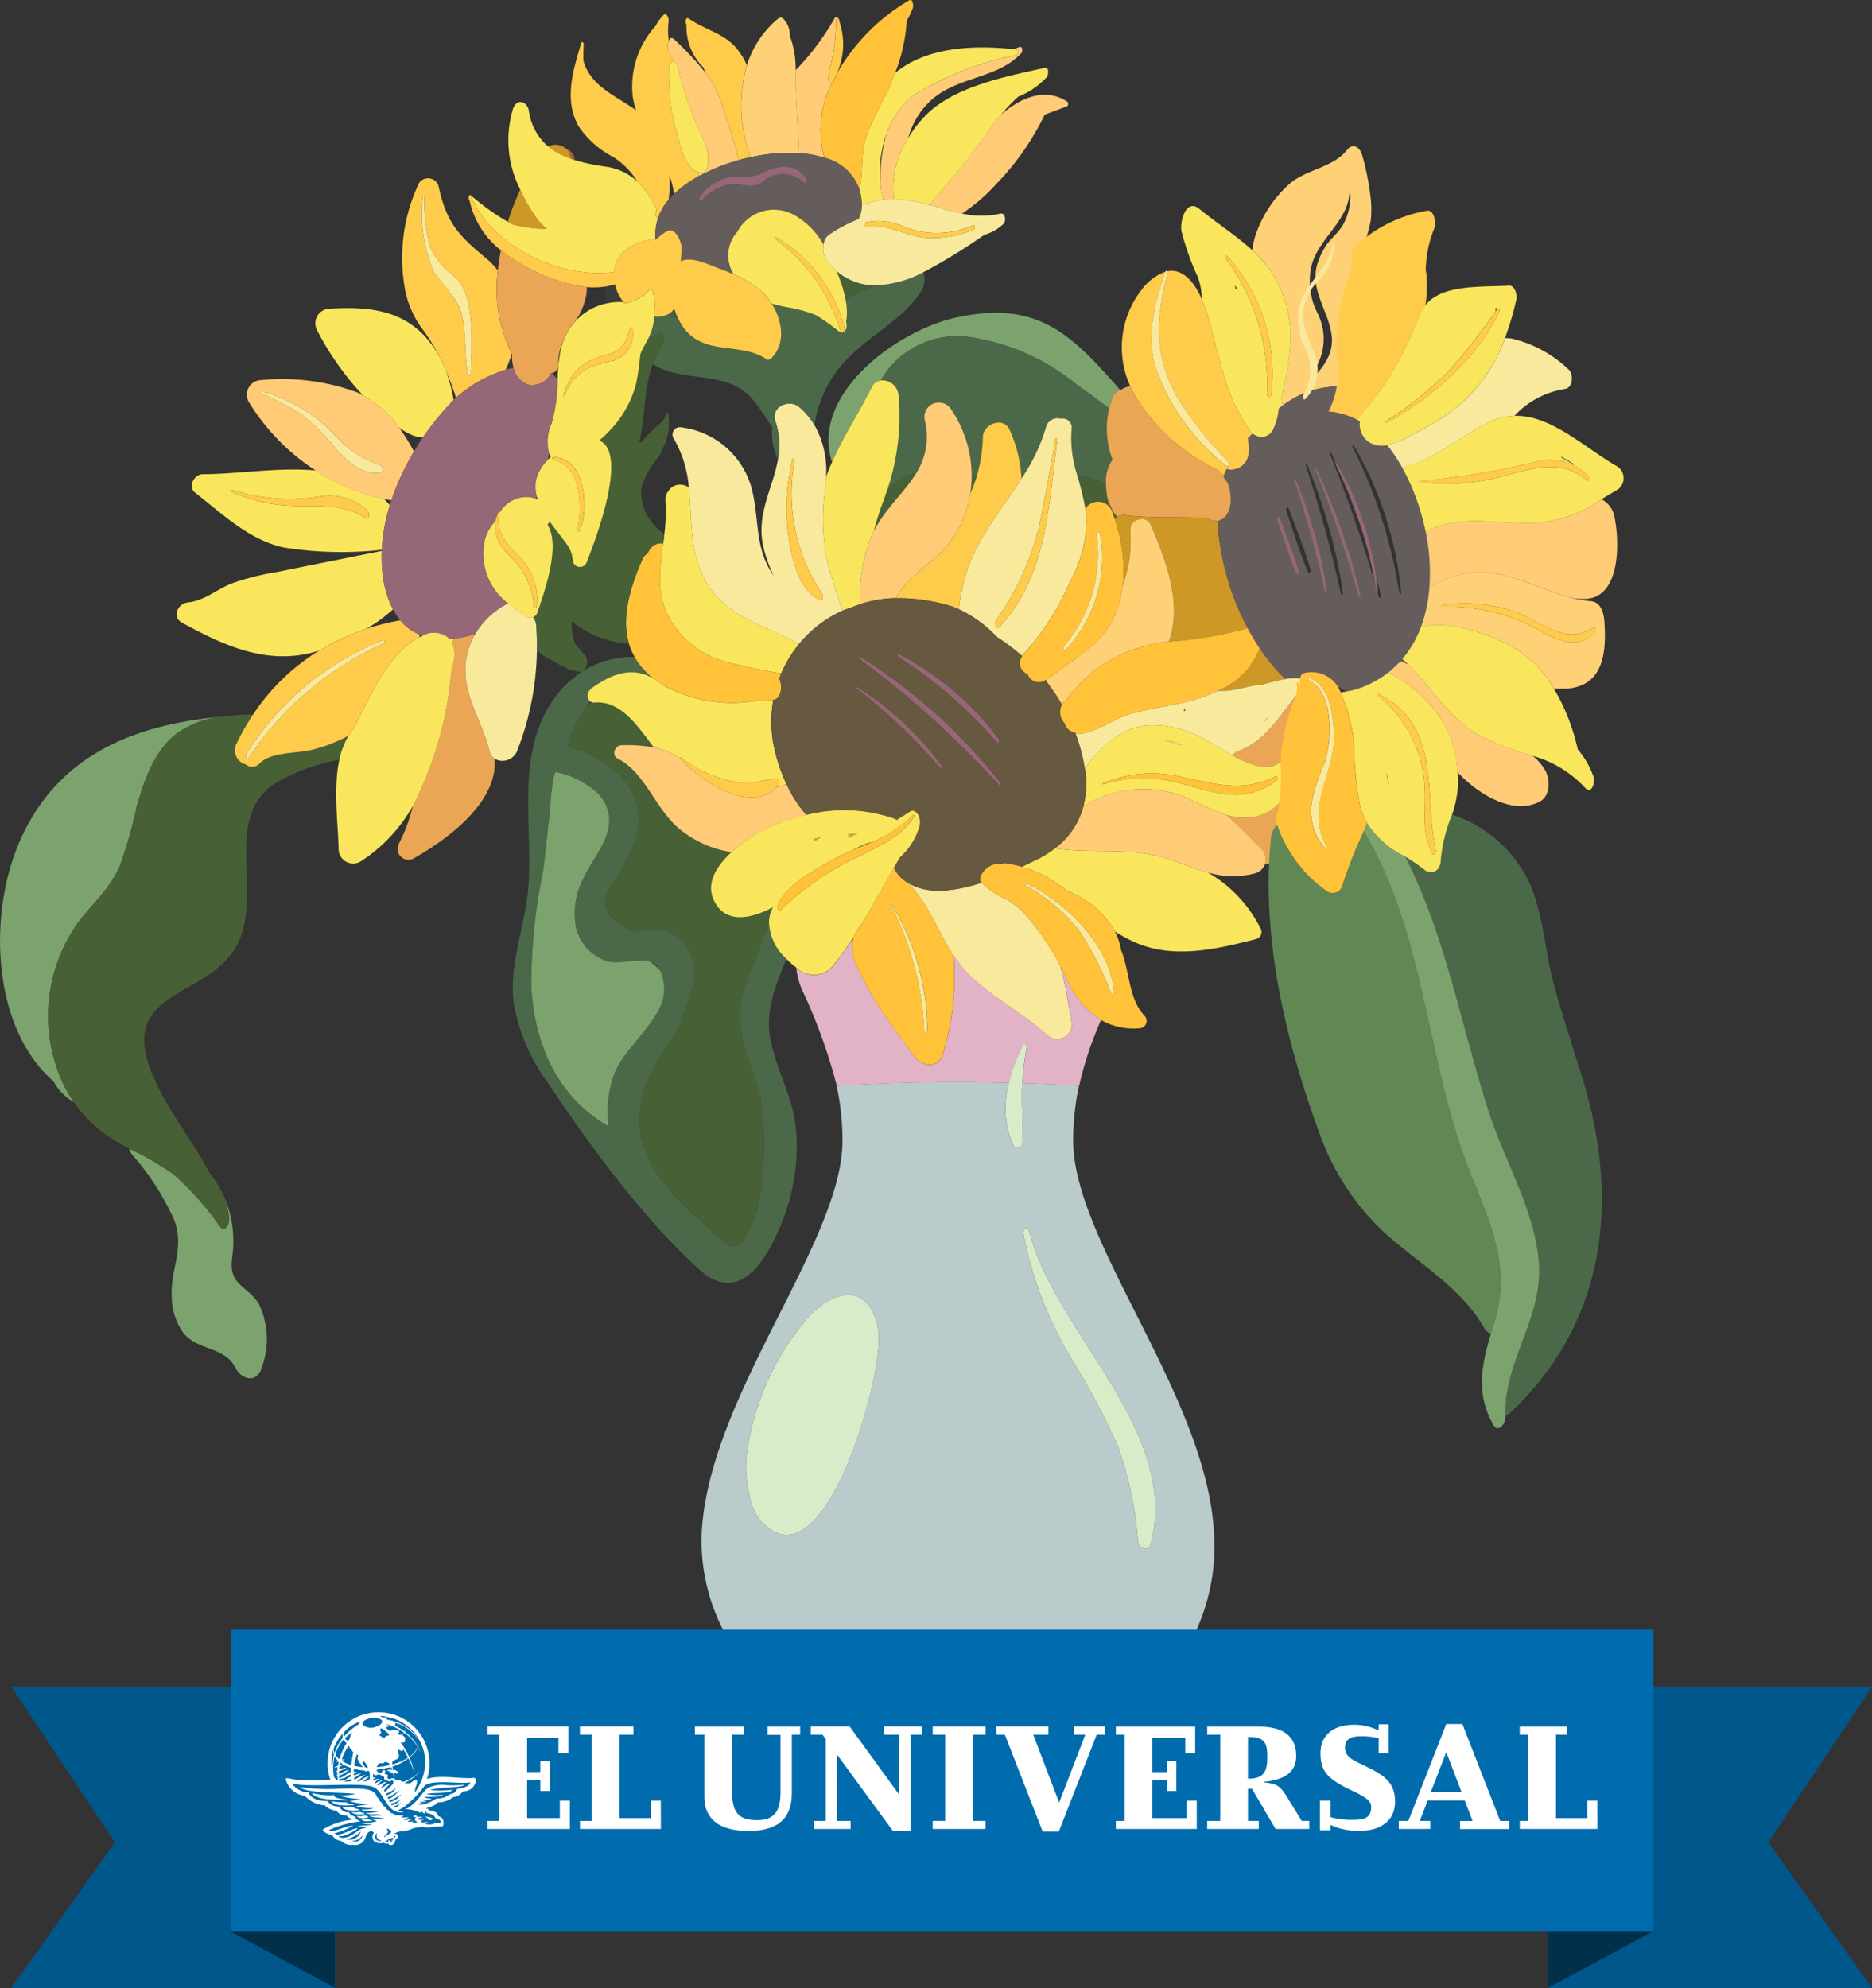 <svg xmlns="http://www.w3.org/2000/svg" width="127.691" height="135.565" viewBox="0 0 127.691 135.565">
  <rect x="0" y="0" width="127.691" height="135.565" fill="#333333" stroke="none"/>
  <g id="Group_8676" data-name="Group 8676" transform="translate(-956.424 -539.435)">
    <g id="Group_8675" data-name="Group 8675" transform="translate(-20582.404 168)">
      <path id="Path_264" data-name="Path 264" d="M1115.41,1389.386a22.408,22.408,0,0,1,.577,2.349,1.033,1.033,0,0,1,1.832.22c.059.167.11.338.163.507a.813.813,0,0,1,.184-.154,1.943,1.943,0,0,1-.3-.392,2.934,2.934,0,0,1-.155-.34,1.606,1.606,0,0,1-.211-.522,5.222,5.222,0,0,1-.111-.986c-.345-.129-.692-.255-1.049-.367C1116.008,1389.6,1115.706,1389.486,1115.41,1389.386Z" transform="translate(20496.875 -985.626)" fill="#476036"/>
      <path id="Path_265" data-name="Path 265" d="M1094.729,1389.5l-.194.055c0,.073.017.146.02.219C1094.613,1389.686,1094.672,1389.595,1094.729,1389.5Z" transform="translate(20513.959 -985.722)" fill="#476036"/>
      <path id="Path_266" data-name="Path 266" d="M1040.053,1390.149c-.061.176-.118.353-.185.53a19.251,19.251,0,0,0-.649,2.052c.815-1.576,2.117-2.647,2.91-3.983A4.094,4.094,0,0,0,1040.053,1390.149Z" transform="translate(20559.227 -985.103)" fill="#476036"/>
      <path id="Path_267" data-name="Path 267" d="M1075.816,1389.988c-.115-.016-.227-.035-.34-.054a7.619,7.619,0,0,1-.094,1.22h0A9.129,9.129,0,0,0,1075.816,1389.988Z" transform="translate(20529.631 -986.075)" fill="#476036"/>
      <path id="Path_268" data-name="Path 268" d="M1025.733,1315.022c.215-.111.433-.218.656-.319.071-.044.145-.082.212-.132a.636.636,0,0,1,.413-.151q.364-.161.715-.335a4.006,4.006,0,0,1-2.642-.992,9.522,9.522,0,0,1,.625,1.938Z" transform="translate(20570.789 -923.194)" fill="#476036"/>
      <path id="Path_269" data-name="Path 269" d="M962.2,1327.967a6.2,6.2,0,0,1-.268-.669,1.312,1.312,0,0,1-.194.234,1.1,1.1,0,0,1-.314.2c.052.018.1.041.154.058C961.788,1327.862,962,1327.918,962.2,1327.967Z" transform="translate(20622.883 -934.818)" fill="#476036"/>
      <path id="Path_270" data-name="Path 270" d="M996.313,1617.675c-.025.386-.043.773-.047,1.161a26.6,26.6,0,0,1,.029,2.912c-.048.4-.423.489-.609.136a6.142,6.142,0,0,1-.28-4.23c-1.155-.029-2.313-.052-3.486-.052-2.811,0-5.572.084-8.267.246a17.66,17.66,0,0,1,.4,3.733c0,6.937-9.071,17.342-9.6,26.681a13.322,13.322,0,0,0,5.569,11.453c3.831.336,7.81.52,11.9.52q1.653,0,3.28-.039c3.254-.078,6.43-.269,9.506-.561a13.73,13.73,0,0,0,4.679-11.372c-.534-9.338-9.6-19.744-9.6-26.681a17.653,17.653,0,0,1,.4-3.734h0Q998.271,1617.735,996.313,1617.675Zm-17.307,30.334a3.091,3.091,0,0,1-.282-.257c-1.072-.754-1.324-3.3-1.243-4.459a17.986,17.986,0,0,1,3.952-9.323c1.7-2.127,4.359-2.956,5.046.44C987.011,1637.047,983.156,1651.2,979.006,1648.009Zm26.08,1.062c-.151.6-.813.345-.879-.153a24.5,24.5,0,0,0-1.392-6.543,49.411,49.411,0,0,0-2.947-5.583,26,26,0,0,1-3.47-8.855c-.057-.326.289-.582.392-.176C998.557,1634.749,1007.056,1641.3,1005.086,1649.071Z" transform="translate(20612.242 -1172.381)" fill="#b9cbcb"/>
      <path id="Path_271" data-name="Path 271" d="M1009.972,1574.617c0,.018.006.04.007.058,0-.018,0-.036,0-.054Z" transform="translate(20583.158 -1137.204)" fill="#b9cbcb"/>
      <path id="Path_272" data-name="Path 272" d="M1120.674,1856.654a15.652,15.652,0,0,1-2.234,1.177A15.613,15.613,0,0,0,1120.674,1856.654Z" transform="translate(20494.396 -1368)" fill="#b9cbcb"/>
      <path id="Path_273" data-name="Path 273" d="M995.114,1699.34a17.984,17.984,0,0,0-3.952,9.323c-.081,1.154.171,3.7,1.243,4.458a3.006,3.006,0,0,0,.282.257c4.15,3.192,8.006-10.962,7.473-13.6C999.473,1696.385,996.812,1697.213,995.114,1699.34Z" transform="translate(20598.563 -1237.751)" fill="#d9ecca"/>
      <path id="Path_274" data-name="Path 274" d="M1095.317,1672.751a26,26,0,0,0,3.47,8.855,49.579,49.579,0,0,1,2.947,5.583,24.5,24.5,0,0,1,1.392,6.543c.067.5.728.75.879.152,1.971-7.771-6.528-14.322-8.3-21.309C1095.606,1672.169,1095.26,1672.425,1095.317,1672.751Z" transform="translate(20513.324 -1217.194)" fill="#d9ecca"/>
      <path id="Path_275" data-name="Path 275" d="M1028.6,1567.413c-.189-.384-.377-.757-.569-1.12.338,1.2.523,2.457.75,3.722a.993.993,0,0,1-1.644.958c-1.735-1.592-3.932-2.63-5.553-4.351a8.047,8.047,0,0,1-.876-1.143c.024.136.056.267.072.408a18.361,18.361,0,0,1-.771,6.4.932.932,0,0,1-1.436.549.987.987,0,0,1-.5-.388c-.842-1.227-1.893-2.5-2.7-3.867a23.007,23.007,0,0,1-1.139-2.134,3.014,3.014,0,0,1-.371-1.906l-.1.012c-.358.537-.729,1.058-1.125,1.543a1.693,1.693,0,0,1-2.623.282c0,.018,0,.035,0,.054a5,5,0,0,0,.381,1.432h0a36.959,36.959,0,0,1,2.378,6.564c2.7-.162,5.456-.246,8.267-.246,1.173,0,2.332.023,3.486.052a10.763,10.763,0,0,1,.977-2.575c.1-.188.242.074.221.187a21.531,21.531,0,0,0-.291,2.409q1.955.061,3.87.173h0a24.22,24.22,0,0,1,1.493-4.49A5.746,5.746,0,0,1,1028.6,1567.413Z" transform="translate(20583.133 -1128.953)" fill="#e2b3c6"/>
      <path id="Path_276" data-name="Path 276" d="M1005.137,1849.036a18.428,18.428,0,0,0,9.317,3.692h6.537a15.7,15.7,0,0,0,8.843-3.771h0c-3.076.292-6.251.484-9.506.561q-1.627.038-3.28.039C1012.791,1849.557,1008.461,1849.343,1005.137,1849.036Z" transform="translate(20587.115 -1361.702)" fill="#d1b4b4"/>
      <path id="Path_277" data-name="Path 277" d="M1089.1,1610.221c.187.353.562.264.609-.136a26.664,26.664,0,0,0-.029-2.913c0-.388.021-.774.046-1.161a21.275,21.275,0,0,1,.291-2.408c.02-.114-.121-.376-.222-.187a10.765,10.765,0,0,0-.977,2.576A6.144,6.144,0,0,0,1089.1,1610.221Z" transform="translate(20518.834 -1160.716)" fill="#d9ecca"/>
      <path id="Path_285" data-name="Path 285" d="M1183.486,1276.842c.763,2.32.234,4.47-.223,6.668.026.168.05.336.076.505a6.363,6.363,0,0,1,4.232-1.291,7.006,7.006,0,0,0,.7-3.794,15.39,15.39,0,0,1,.449-5.365,15.467,15.467,0,0,0,.618-2.124,7.126,7.126,0,0,0,.024-1.34,17.68,17.68,0,0,0-.593-3.12c-.142-.555-.615-.928-1.043-.39-.955,1.2-2.711,1.3-3.881,2.271a8.217,8.217,0,0,0-2.359,3.538,5.121,5.121,0,0,0-.22,1.025A7.786,7.786,0,0,1,1183.486,1276.842Zm1.738-1.938c.24-2.088,2.523-3.305,2.66-5.322,0-.063.072-.04.071.013a4.047,4.047,0,0,1-.493,2.081c-.323.577-.921,1-1.252,1.564-1.074,1.843-.617,2.77.077,4.569.612,1.584.624,2.58-.548,3.956-.138.161-.21-.2-.16-.3a3.873,3.873,0,0,0,.12-3.775,6.2,6.2,0,0,1-.292-.711A5.118,5.118,0,0,1,1185.224,1274.9Z" transform="translate(20442.984 -884.927)" fill="#ffd176"/>
      <path id="Path_294" data-name="Path 294" d="M1175.907,1477.643a14.683,14.683,0,0,1,1.186-5.5,1.648,1.648,0,0,0,.051-.987c-.01-.045-.02-.09-.032-.135-.177-.1-.347-.228-.517-.347-1.288,1.537-2.324,3.512-4.343,4.167-.1.078-.2.159-.309.23,1.19.648,2.468,1.144,3.25.489a.5.5,0,0,1,.84.348,3.181,3.181,0,0,1-3,3.421,4.078,4.078,0,0,1-1.453-.18c.839.73,1.621,1.548,2.406,2.33a.972.972,0,0,1,.2,1.054,1.858,1.858,0,0,0,1.307-.964,2.335,2.335,0,0,0,.2-.422A13.712,13.712,0,0,0,1175.907,1477.643Z" transform="translate(20450.908 -1052.147)" fill="#eaa654"/>
      <path id="Path_295" data-name="Path 295" d="M1130.135,1409.452l.012.032a8.6,8.6,0,0,0,.485-3.7c-.026-.7,1.074-1.053,1.375-.372,1.021,2.3,2.222,5.47,1.255,7.994a27.025,27.025,0,0,0,5.387-.916,17.636,17.636,0,0,1-2.062-7.308.681.681,0,0,1-.384-.048.86.86,0,0,1-.328-.14c-1.851-.12-3.772.014-5.54-.207a.864.864,0,0,0-.585.117.81.81,0,0,0-.183.154A10.942,10.942,0,0,1,1130.135,1409.452Z" transform="translate(20485.293 -998.219)" fill="#cd9826"/>
      <path id="Path_296" data-name="Path 296" d="M1168.328,1457.643c.162,0,.324.013.487.01.648-.014,1.647-.351,2.551-.446.118-.027.236-.054.354-.082.378-.09.76-.2,1.145-.271l.033-.048a12.18,12.18,0,0,1-1.713-2.064A5.026,5.026,0,0,1,1168.328,1457.643Z" transform="translate(20453.572 -1039.107)" fill="#cd9826"/>
      <path id="Path_297" data-name="Path 297" d="M1185.368,1480.915q.184-.172.356-.361c-.008,0-.015.009-.023.011C1185.581,1480.679,1185.476,1480.8,1185.368,1480.915Z" transform="translate(20439.629 -1060.23)" fill="#cd9826"/>
      <path id="Path_298" data-name="Path 298" d="M939.182,1319.375a2.759,2.759,0,0,1-.584-1.214,4.4,4.4,0,0,1-.752.167,8.712,8.712,0,0,0,.233,1.117A4.241,4.241,0,0,1,939.182,1319.375Z" transform="translate(20642.182 -927.342)" fill="#393a3a"/>
      <path id="Path_299" data-name="Path 299" d="M1025.707,1333.47a5.982,5.982,0,0,1,5.778-2.981,14.817,14.817,0,0,1,7.524,3.232c.741.535,1.511,1.086,2.269,1.664a5.874,5.874,0,0,1,.235-.755.862.862,0,0,1,.51-.513c-3.272-3.732-5.585-6.15-11.146-4.937-4.214.919-10,5.34-8.5,9.856.769-1.74,1.822-3.349,2.7-5.093A.817.817,0,0,1,1025.707,1333.47Z" transform="translate(20573.205 -936.099)" fill="#7ca36d"/>
      <path id="Path_300" data-name="Path 300" d="M1044.243,1346.986a4.612,4.612,0,0,0,.554-3.538.988.988,0,0,1,1.8-.758,8.1,8.1,0,0,1,1.4,4.511c.113.018.226.038.34.054a9.9,9.9,0,0,0,.419-2.674c.018-.9,1.415-1.434,1.833-.5a9.146,9.146,0,0,1,.793,3.092c.065-.017.129-.036.194-.055a12.456,12.456,0,0,0,1.513-3.3.806.806,0,0,1,.987-.5.611.611,0,0,1,.738.689,7.976,7.976,0,0,0,.36,3.084c.3.1.6.21.93.314.357.113.7.239,1.049.367a2.627,2.627,0,0,1,.447-1.665,5.867,5.867,0,0,1-.227-3.491c-.758-.578-1.528-1.128-2.27-1.663a14.814,14.814,0,0,0-7.524-3.232,5.981,5.981,0,0,0-5.779,2.981,1.107,1.107,0,0,1,1.2.968,15.633,15.633,0,0,1-.838,6.707A4.1,4.1,0,0,1,1044.243,1346.986Z" transform="translate(20557.113 -943.342)" fill="#4b6949"/>
      <path id="Path_301" data-name="Path 301" d="M765.708,1647.82a19.846,19.846,0,0,0-3.133-3.526,20.428,20.428,0,0,0-3.051-1.769,1.188,1.188,0,0,0,.181.378,17.71,17.71,0,0,1,2.935,4.572c.668,1.951-.324,3.364-.2,5.218a4.314,4.314,0,0,0,.776,2.385c.973,1.245,2.813.919,3.573,2.4.439.854,1.48,1.068,1.8-.044a5.56,5.56,0,0,0-.184-4.26c-.393-.774-1.31-1.177-1.668-1.822-.406-.731-.1-1.488-.1-2.3a7.5,7.5,0,0,0-.81-3.629,5.382,5.382,0,0,1,.532,1.8C766.4,1647.577,766.127,1648.337,765.708,1647.82Z" transform="translate(20788.104 -1192.774)" fill="#7ca36d"/>
      <path id="Path_302" data-name="Path 302" d="M716.385,1494.491c1.016-1.371,2.127-2.225,2.867-3.878a30.852,30.852,0,0,0,1.157-4.072c.536-1.842,1.2-3.862,2.823-5.047a6.584,6.584,0,0,1,3-1.087s-.007,0-.011,0c-6.1.562-11.315,2.67-13.862,8.666-2.053,4.835-1.854,12.486,2.347,16.179a.192.192,0,0,0,.025.014,3.5,3.5,0,0,0,1.387,1.419,9.114,9.114,0,0,1-.929-1.711A10.958,10.958,0,0,1,716.385,1494.491Z" transform="translate(20827.744 -1060.108)" fill="#7ca36d"/>
      <path id="Path_303" data-name="Path 303" d="M747.164,1482.029c-1.048.25-2.778.134-3.559.932a.676.676,0,0,1-.94.057.992.992,0,0,1-.621-1.426,15.792,15.792,0,0,1,1.127-1.981,17.528,17.528,0,0,0-2.125.146,6.574,6.574,0,0,0-3,1.087c-1.623,1.185-2.287,3.205-2.823,5.047a30.935,30.935,0,0,1-1.157,4.073c-.74,1.653-1.85,2.507-2.867,3.878a10.957,10.957,0,0,0-1.2,10.48,9.091,9.091,0,0,0,.929,1.711,9.2,9.2,0,0,0,2.65,2.531c.363.234.74.444,1.121.646a20.391,20.391,0,0,1,3.051,1.769,19.82,19.82,0,0,1,3.133,3.526c.419.516.69-.243.649-.6a5.373,5.373,0,0,0-.532-1.8,6.351,6.351,0,0,0-.772-1.181c-1.184-2.266-2.866-4.263-3.893-6.665-2.6-6.093,4.061-5.173,5.867-9.192,1.529-3.4-1.019-8.4,2.39-10.708a13.182,13.182,0,0,1,4.45-1.661,5.323,5.323,0,0,1,.628-1.641A10.7,10.7,0,0,1,747.164,1482.029Zm-11.988,27.31c-.015,0-.016-.034,0-.034S735.19,1509.339,735.176,1509.339Z" transform="translate(20812.924 -1059.459)" fill="#476036"/>
      <path id="Path_305" data-name="Path 305" d="M975.309,1491.6l-.011-.008,0,.005Z" transform="translate(20611.533 -1069.26)" fill="#4b6949"/>
      <path id="Path_306" data-name="Path 306" d="M927.474,1478.878a.5.5,0,0,1,.249-.917,10.035,10.035,0,0,1,2.21.148c-1.127-1.479-2.234-3.2-4.059-3.059a.465.465,0,0,1-.178-.02,4.034,4.034,0,0,0-.329.238,9.557,9.557,0,0,0-1.346,2.709c2.272.725,4.693,2.14,4.871,4.776.115,1.7-.9,3.052-1.634,4.477q-1.742,2.072,1.291,3.432a8.027,8.027,0,0,1,.957-.181,6.5,6.5,0,0,1,1.314.154c1.735.677,2.043,2.314,1.755,3.93a17.7,17.7,0,0,0-.756,2.239c-.115.232-.236.453-.36.651a21.188,21.188,0,0,0-2.261,4.1c.021.013.038.037.059.052a6.2,6.2,0,0,0-.13,3.291c.76,2.98,3.538,5,5.668,7,.669.63,1.307-.077,1.554-.728,1.41-2.273,1.242-8.017.768-9.567-.87-2.848-1.93-4.793-.789-7.71.532-1.362,1.061-2.628,1.459-3.89a2.207,2.207,0,0,1,.266-.981c-1.484.769-3.209,1.172-4.012-.451-.588-1.187.17-2.382,1.2-3.323a7.356,7.356,0,0,1-3.455-1.5C930.077,1482.434,929.369,1479.821,927.474,1478.878Z" transform="translate(20653.494 -1055.71)" fill="#476036"/>
      <path id="Path_307" data-name="Path 307" d="M921.082,1476.06c-.4,1.262-.927,2.527-1.459,3.889-1.141,2.918-.081,4.862.789,7.71.474,1.55.641,7.293-.769,9.567-.246.651-.885,1.359-1.554.728-2.13-2-4.907-4.023-5.667-7a6.205,6.205,0,0,1,.13-3.292c-.02-.015-.038-.038-.058-.052a21.2,21.2,0,0,1,2.261-4.1c.124-.2.244-.419.36-.651a17.694,17.694,0,0,1,.756-2.239c.289-1.615-.02-3.254-1.755-3.93a6.5,6.5,0,0,0-1.314-.154,8.026,8.026,0,0,0-.958.18q-3.032-1.36-1.291-3.432c.736-1.425,1.749-2.776,1.634-4.477-.178-2.635-2.6-4.051-4.871-4.776a9.571,9.571,0,0,1,1.346-2.708q.113-.151.233-.29a.518.518,0,0,1-.068-.744c0-.005.009-.01.013-.016a161.394,161.394,0,0,1,.135-.144c1.409-1,2.77-1.513,4.235-.662-.044-.035-.09-.065-.134-.1a4.965,4.965,0,0,1-1.158-1.372,6.122,6.122,0,0,0-3.442.922.342.342,0,0,1-.071.042,6.829,6.829,0,0,0-1.9,1.758c-2.811,3.848-1.471,8.744-1.853,13.122-.232,2.658-1.355,5.183-.962,7.883a13.178,13.178,0,0,0,2.318,5.328c2.865,4.293,6.486,9.236,10.319,12.708,2.684,2.43,4.5-.467,5.584-3.07a13.961,13.961,0,0,0,1.034-6.276c-.159-2.326-1.358-4.187-1.778-6.406-.347-1.832.355-3.619,1.1-5.407-.029-.029-.058-.057-.087-.087A3.481,3.481,0,0,1,921.082,1476.06Zm-10.939,13.924a.752.752,0,0,1-.113-.045c-3.393-1.984-4.941-5.57-5.155-9.4a37.916,37.916,0,0,1,.789-7.887c.2-1.289.271-2.664.481-4a16.614,16.614,0,0,1,.177-2.012,4.789,4.789,0,0,1,.188-.8,5.932,5.932,0,0,1,3.025,1.592c1.689,2.126-.352,3.963-1.09,5.625a5.174,5.174,0,0,0-.549,3.264,3.2,3.2,0,0,0,2.049,2.4c.919.3,2.185-.228,3.041.064a1.148,1.148,0,0,1,.691.625,3.194,3.194,0,0,1,.249,1.341c.028,1.855-2.727,3.908-3.393,5.676A7.56,7.56,0,0,0,910.143,1489.984Z" transform="translate(20670.199 -1041.761)" fill="#4b6949"/>
      <path id="Path_308" data-name="Path 308" d="M959.746,1468.474l0,0-.041-.026Z" transform="translate(20624.289 -1050.32)" fill="#526833"/>
      <path id="Path_309" data-name="Path 309" d="M919.521,1516.122a3.2,3.2,0,0,0-.249-1.341c-.018-.021-.032-.042-.051-.063a3.557,3.557,0,0,0-.641-.562c-.857-.29-2.122.24-3.041-.063a3.2,3.2,0,0,1-2.049-2.4,5.177,5.177,0,0,1,.549-3.264c.738-1.662,2.779-3.5,1.09-5.626a5.929,5.929,0,0,0-3.025-1.591,4.791,4.791,0,0,0-.187.8,16.71,16.71,0,0,0-.177,2.012c-.209,1.332-.281,2.707-.48,4a37.857,37.857,0,0,0-.79,7.887c.214,3.832,1.762,7.417,5.155,9.4a.713.713,0,0,0,.114.045,7.557,7.557,0,0,1,.388-3.564C916.794,1520.03,919.549,1517.977,919.521,1516.122Z" transform="translate(20664.604 -1077.139)" fill="#7ca36d"/>
      <path id="Path_310" data-name="Path 310" d="M1056.07,1373.873c0-.073-.015-.146-.019-.219a9.144,9.144,0,0,0-.793-3.093c-.419-.938-1.816-.406-1.833.5a9.942,9.942,0,0,1-.418,2.674,9.3,9.3,0,0,1-.434,1.166h0a7.758,7.758,0,0,1-.161.765,7.43,7.43,0,0,1-1.528,2.914c-.926,1.089-2.7,2.056-3.376,3.466a12.615,12.615,0,0,1,3.359.424,5.846,5.846,0,0,1,.927.328,13.041,13.041,0,0,1,.423-2.2C1052.94,1378.056,1054.675,1376.057,1056.07,1373.873Z" transform="translate(20552.441 -969.818)" fill="#ffcb4a"/>
      <path id="Path_311" data-name="Path 311" d="M948.6,1425.009l.041.026a9.824,9.824,0,0,0,6.383,1.068c.351,0,.7-.021,1.049-.052a.178.178,0,0,0,.1,0c.534-.053.665-.94.412-1.457.045-.12.081-.243.13-.36-1.258-.2-2.564-.468-3.745-.784a6.177,6.177,0,0,1-3.291-2.112c-1.6-1.988-1.288-3.9-1.017-5.961a.914.914,0,0,0-.941.453c-.047.077-.086.155-.129.232a.786.786,0,0,0-.34.377c-.829,1.9-1.466,3.966-.917,5.787a4.4,4.4,0,0,0,.38.889,4.976,4.976,0,0,0,1.158,1.372c.044.037.09.067.134.1a4.125,4.125,0,0,1,.391.255C948.469,1424.9,948.533,1424.953,948.6,1425.009Z" transform="translate(20635.4 -1006.886)" fill="#ffc239"/>
      <path id="Path_312" data-name="Path 312" d="M1020.266,1366.29c.3,1.211.705,2.407,1.093,3.6a7.529,7.529,0,0,1,.732-.273c.153-.068.314-.117.472-.172a10.769,10.769,0,0,1,.888-4.9c.018-.037.039-.072.058-.108a19.167,19.167,0,0,1,.649-2.052c.067-.178.125-.353.185-.53a15.642,15.642,0,0,0,.838-6.707,1.107,1.107,0,0,0-1.2-.969.815.815,0,0,0-.63.472c-.878,1.744-1.931,3.353-2.7,5.093q-.221.5-.406,1.016c0,.158-.007.315-.017.475A14.946,14.946,0,0,0,1020.266,1366.29Z" transform="translate(20574.934 -956.807)" fill="#f9e65d"/>
      <path id="Path_313" data-name="Path 313" d="M1039.836,1372.419a7.444,7.444,0,0,0,1.528-2.915c.068-.255.118-.509.16-.764h0a7.566,7.566,0,0,0,.095-1.22,8.1,8.1,0,0,0-1.4-4.511.988.988,0,0,0-1.8.758,4.607,4.607,0,0,1-.555,3.537c-.794,1.337-2.1,2.408-2.911,3.984-.019.036-.04.071-.058.107a10.773,10.773,0,0,0-.888,4.9,7.935,7.935,0,0,1,2.452-.413C1037.139,1374.474,1038.909,1373.507,1039.836,1372.419Z" transform="translate(20563.49 -963.659)" fill="#ffcb77"/>
      <path id="Path_314" data-name="Path 314" d="M970.53,1364.138a5.156,5.156,0,0,1,.175,2.618c-.325,1.87-1.389,3.538-1.056,5.625a8.224,8.224,0,0,0,.783,2.3c-1.381-1.888-.952-3.934-1.554-6.086a5.7,5.7,0,0,0-4.747-4.035.5.5,0,0,0-.555.723,7.879,7.879,0,0,1,1.052,3.377c.242,2.195,0,4.436,1.195,6.467,1.455,2.482,4.059,2.9,6.314,4.217a8.018,8.018,0,0,1,2.971-2.276c-.387-1.193-.794-2.389-1.092-3.6a14.945,14.945,0,0,1-.042-5.057c.011-.161.013-.317.017-.475a6.352,6.352,0,0,0-.8-3.543,5.009,5.009,0,0,0-1.02-1.208C971.488,1362.588,970.193,1363.136,970.53,1364.138Zm3.205,11.793c.069.1.063.5-.145.411-1.283-.572-1.723-2.179-2.012-3.452a13.748,13.748,0,0,1,.116-6.13c.035-.154.171-.066.152.059A12.236,12.236,0,0,0,973.735,1375.932Z" transform="translate(20621.186 -963.982)" fill="#f9e99d"/>
      <path id="Path_315" data-name="Path 315" d="M960.089,1403.337a6.177,6.177,0,0,0,3.291,2.113c1.18.317,2.487.581,3.745.785a8.32,8.32,0,0,1,1.206-1.989c-2.255-1.319-4.859-1.735-6.314-4.217-1.191-2.032-.952-4.273-1.195-6.467a.931.931,0,0,0-.589-.191.894.894,0,0,0-.816.456.844.844,0,0,0-.189.639,11.688,11.688,0,0,1-.078,2.287q-.037.314-.078.624C958.8,1399.434,958.485,1401.35,960.089,1403.337Z" transform="translate(20624.992 -988.887)" fill="#f9e65d"/>
      <path id="Path_316" data-name="Path 316" d="M932.117,1465.826c1.824-.139,2.932,1.579,4.059,3.058a5.237,5.237,0,0,1,1.805.738c0-.039.019-.089.054-.061a8.227,8.227,0,0,0,3.178,1.564,5.524,5.524,0,0,0,1.88.154,13.31,13.31,0,0,1,1.461-.294c.195,0,.232.343.138.461-.039.05-.085.085-.126.13l.277-.05c.013,0,.023,0,.036,0a.407.407,0,0,1,.068-.043l.272-.1a11.646,11.646,0,0,1-.876-2.667c-.02-.1-.039-.207-.054-.3a8.442,8.442,0,0,1,.032-2.759.441.441,0,0,1-.049.007.471.471,0,0,1-.053-.007c-.348.031-.7.051-1.048.052a9.827,9.827,0,0,1-6.383-1.067l0,0-.037-.031c-.066-.056-.129-.113-.2-.166a4.341,4.341,0,0,0-.391-.255c-1.465-.851-2.826-.341-4.235.662a.5.5,0,0,0-.087.093.462.462,0,0,0-.048.051c0,.006-.009.01-.013.016a.518.518,0,0,0,.068.743.368.368,0,0,0,.1.052A.468.468,0,0,0,932.117,1465.826Z" transform="translate(20647.25 -1046.486)" fill="#f9e65d"/>
      <path id="Path_317" data-name="Path 317" d="M976.311,1504.487c.046.027.093.044.139.068-.114-.07-.227-.14-.337-.214C976.18,1504.39,976.241,1504.446,976.311,1504.487Z" transform="translate(20610.865 -1079.697)" fill="#f9e65d"/>
      <path id="Path_318" data-name="Path 318" d="M953.168,1493.893a.432.432,0,0,0-.069.043c-.012,0-.023,0-.036,0-.091.018-.185.033-.277.05-1.134,1.235-2.98.7-4.5-.233-.046-.025-.093-.041-.14-.068-.07-.041-.131-.1-.2-.146a9.309,9.309,0,0,1-1.736-1.477.053.053,0,0,1-.01-.031,5.225,5.225,0,0,0-1.806-.737,10.055,10.055,0,0,0-2.211-.149c-.462.01-.7.691-.248.917,1.895.943,2.6,3.557,4.311,4.877a7.357,7.357,0,0,0,3.454,1.5,10.481,10.481,0,0,1,2.319-1.57,12.819,12.819,0,0,1,2.791-.961,8.3,8.3,0,0,1-1.372-2.117Z" transform="translate(20639.033 -1068.894)" fill="#ffcb77"/>
      <path id="Path_319" data-name="Path 319" d="M1017.11,1525.784c-.158.028-.316.055-.473.089a.594.594,0,0,1,.068.157C1016.838,1525.946,1016.974,1525.863,1017.11,1525.784Z" transform="translate(20577.705 -1097.244)" fill="#cab01f"/>
      <path id="Path_320" data-name="Path 320" d="M1030.076,1524.351c-.209.006-.419.015-.634.029a.4.4,0,0,1-.017.25C1029.626,1524.54,1029.849,1524.445,1030.076,1524.351Z" transform="translate(20567.238 -1096.07)" fill="#cab01f"/>
      <path id="Path_321" data-name="Path 321" d="M1034.8,1538.141l-.011-.006a2.233,2.233,0,0,1-.948-1.027c-.734,1.293-1.465,2.64-2.25,3.926a2.468,2.468,0,0,0-.51.823,1.874,1.874,0,0,0-.055.234,3.021,3.021,0,0,0,.371,1.906,23.233,23.233,0,0,0,1.14,2.135c.8,1.366,1.855,2.639,2.7,3.865a.987.987,0,0,0,.5.389.933.933,0,0,0,1.436-.549,18.357,18.357,0,0,0,.771-6.4c-.016-.14-.048-.271-.072-.407-1.049-1.6-1.673-3.476-3.042-4.855C1034.817,1538.167,1034.81,1538.153,1034.8,1538.141Zm1.112,10.1a20.651,20.651,0,0,0-2.3-8.634c-.015-.027.018-.091.042-.052a16.459,16.459,0,0,1,2.46,8.681C1036.1,1548.417,1035.922,1548.421,1035.91,1548.236Z" transform="translate(20565.963 -1106.509)" fill="#ffc239"/>
      <path id="Path_322" data-name="Path 322" d="M1051.98,1542.787a.475.475,0,0,0,.031.038c1.37,1.379,1.994,3.252,3.042,4.856a8.1,8.1,0,0,0,.876,1.143c1.622,1.721,3.818,2.759,5.553,4.351a.993.993,0,0,0,1.645-.958c-.228-1.265-.412-2.521-.75-3.721a15.831,15.831,0,0,0-2.674-3.844c-.216-.175-.433-.35-.655-.515l-.2-.15a5.678,5.678,0,0,1-1.84-1.2C1055.2,1543.367,1053.3,1543.636,1051.98,1542.787Z" transform="translate(20548.781 -1111.157)" fill="#f9e99d"/>
      <path id="Path_323" data-name="Path 323" d="M1096.942,1529.895a7.336,7.336,0,0,1-1.288.788c-.286.139-.619.3-.969.459a8.034,8.034,0,0,1,1.912.825c.4.253.813.536,1.222.846a6.248,6.248,0,0,1,3.227,2.742,10.047,10.047,0,0,0,1.382.753c2.646,1.154,5.585.447,8.253-.234a.5.5,0,0,0,.294-.722,9.094,9.094,0,0,0-3.6-3.823c-.909-.248-1.809-.63-2.816-.951C1102.08,1529.789,1099.475,1530.274,1096.942,1529.895Zm9.792,6.062.113.008h.008l-.134.011Z" transform="translate(20513.836 -1100.607)" fill="#f9e65d"/>
      <path id="Path_324" data-name="Path 324" d="M1121.227,1511.716c-.785-.784-1.567-1.6-2.406-2.332a24.182,24.182,0,0,1-2.476-1.049,7.583,7.583,0,0,0-7.295.473,5.268,5.268,0,0,1-1.943,2.861c2.533.379,5.138-.105,7.616.684,1.008.322,1.907.7,2.816.952a5.835,5.835,0,0,0,3.254.055,1,1,0,0,0,.434-1.644Z" transform="translate(20503.67 -1082.382)" fill="#ffcb77"/>
      <path id="Path_325" data-name="Path 325" d="M1149.428,1489.591a5.948,5.948,0,0,0-1.2-.313,7.624,7.624,0,0,1,.905.3C1149.232,1489.581,1149.334,1489.581,1149.428,1489.591Z" transform="translate(20470.018 -1067.369)" fill="#f9e99d"/>
      <path id="Path_326" data-name="Path 326" d="M1105.171,1418.619a9.607,9.607,0,0,1,4.082-3.282,11.821,11.821,0,0,1,2.924-.727c.967-2.524-.234-5.693-1.254-7.994-.3-.68-1.4-.324-1.375.372a8.611,8.611,0,0,1-.485,3.7c-.009.023-.016.047-.026.07a6.951,6.951,0,0,1-.708,2.407,6.11,6.11,0,0,1-2.059,2.244,7.767,7.767,0,0,1-.945.72c-.5.33-.963.763-1.476,1.062a.083.083,0,0,0-.013.006c-.01.033-.025.065-.035.1a13.181,13.181,0,0,1,1.082,1.608.821.821,0,0,1,.081-.144A.477.477,0,0,1,1105.171,1418.619Z" transform="translate(20506.375 -999.427)" fill="#ffd176"/>
      <path id="Path_327" data-name="Path 327" d="M1079.814,1375.422a7.485,7.485,0,0,0-.085-.813,22.433,22.433,0,0,0-.577-2.349,7.97,7.97,0,0,1-.36-3.083.611.611,0,0,0-.738-.69.807.807,0,0,0-.988.5,12.461,12.461,0,0,1-1.512,3.3c-.057.092-.116.182-.175.273-1.4,2.184-3.131,4.183-3.853,6.725a12.989,12.989,0,0,0-.423,2.2,8.569,8.569,0,0,1,2.589,1.891,14.208,14.208,0,0,1,1.7,1.282,17.518,17.518,0,0,0,3.293-5.078A8.918,8.918,0,0,0,1079.814,1375.422Zm-5.959,7.276c-.21.223-.33-.294-.237-.442a18.936,18.936,0,0,0,2.912-6.249c.45-2.026.78-4.089,1.161-6.129.024-.13.141-.054.127.05C1077.209,1374.409,1077.128,1379.217,1073.855,1382.7Z" transform="translate(20533.133 -968.501)" fill="#f9e99d"/>
      <path id="Path_328" data-name="Path 328" d="M1113.564,1448.86a9.61,9.61,0,0,0-4.082,3.282.477.477,0,0,0-.207.144.81.81,0,0,0-.081.144,1.116,1.116,0,0,0-.036.95,2.041,2.041,0,0,0,.23.359.952.952,0,0,0,.241.385,1.012,1.012,0,0,0,.484.238c.009.024.021.047.03.071,1.039.109,2.69-1.089,3.758-1.384,1.622-.446,3.323-.58,4.914-1.141a10.5,10.5,0,0,0,1.02-.421,5.031,5.031,0,0,0,2.857-2.9c-.292-.437-.566-.894-.818-1.367a27.04,27.04,0,0,1-5.386.916A11.816,11.816,0,0,0,1113.564,1448.86Z" transform="translate(20502.064 -1032.951)" fill="#ffc239"/>
      <path id="Path_329" data-name="Path 329" d="M1122.088,1483.555c-1.828.227-3.082,1.518-4.178,2.912a6.352,6.352,0,0,1-.1,2.62,7.584,7.584,0,0,1,7.295-.474,24.351,24.351,0,0,0,2.475,1.05,4.072,4.072,0,0,0,1.453.18,3.181,3.181,0,0,0,3-3.421.5.5,0,0,0-.839-.348c-.782.655-2.061.16-3.251-.489-.889-.484-1.729-1.054-2.275-1.293A6.954,6.954,0,0,0,1122.088,1483.555Zm2.445,1.327c-.095-.009-.2-.01-.294-.015a7.62,7.62,0,0,0-.9-.3A5.989,5.989,0,0,1,1124.533,1484.882Zm6.41,2.142c.124-.062.148.2.079.261a4.587,4.587,0,0,1-3.945.883c-1.03-.15-2.012-.507-3.021-.747a9.091,9.091,0,0,0-4.933.165c-.031.008-.038-.052-.013-.062a8.585,8.585,0,0,1,5.013-.535C1126.6,1487.468,1128.529,1488.239,1130.943,1487.025Z" transform="translate(20494.914 -1062.66)" fill="#f9e65d"/>
      <path id="Path_330" data-name="Path 330" d="M1083.421,1541.3v-.011a.13.13,0,0,0-.056.031Z" transform="translate(20523.098 -1109.935)" fill="#675840"/>
      <path id="Path_331" data-name="Path 331" d="M1022.066,1447.554c0-.024-.005-.046-.009-.07a12.267,12.267,0,0,0-.606-2.256c-.009-.024-.021-.047-.03-.071a1.013,1.013,0,0,1-.484-.238.955.955,0,0,1-.242-.385,2.088,2.088,0,0,1-.23-.359,1.115,1.115,0,0,1,.035-.95,13.143,13.143,0,0,0-1.082-1.607c-.017-.021-.035-.039-.052-.06a.8.8,0,0,1-1.207-.412.839.839,0,0,1-.538-.691.9.9,0,0,1,.173-.536l-.024-.023a14.121,14.121,0,0,0-1.7-1.282,8.562,8.562,0,0,0-2.589-1.892,5.977,5.977,0,0,0-.927-.329,12.669,12.669,0,0,0-3.36-.424,7.928,7.928,0,0,0-2.452.413c-.159.054-.319.1-.472.171a7.54,7.54,0,0,0-.732.274,8.015,8.015,0,0,0-2.971,2.276,8.333,8.333,0,0,0-1.206,1.988c-.05.117-.086.24-.131.36.253.518.122,1.4-.413,1.457a8.435,8.435,0,0,0-.032,2.759c.015.1.035.2.054.3a11.65,11.65,0,0,0,.876,2.667,8.3,8.3,0,0,0,1.373,2.116,10.353,10.353,0,0,1,6.006.262.49.49,0,0,1,.13.09c.315-.21.641-.4.961-.6.21-.132.435.1.526.257a1.078,1.078,0,0,1,.059.834,4.543,4.543,0,0,1-1.316,2.052c-.136.232-.273.459-.407.7a2.229,2.229,0,0,0,.947,1.027.071.071,0,0,1,.011.006c1.318.848,3.223.579,5.024,0,0,0-.009-.008-.012-.011a.484.484,0,0,1-.047-.432,1.393,1.393,0,0,1,1.415-.858.406.406,0,0,1,.126-.015.381.381,0,0,1,.269.014,1.643,1.643,0,0,1,.441.074c.181.035.363.081.544.133.35-.162.683-.32.969-.459a7.335,7.335,0,0,0,1.289-.788,5.27,5.27,0,0,0,1.944-2.86A6.358,6.358,0,0,0,1022.066,1447.554Zm-12.706-7.784a20.093,20.093,0,0,1,6.85,5.827c.057.078-.011.354-.114.239a31.5,31.5,0,0,0-6.779-5.9C1009.261,1439.906,1009.287,1439.731,1009.36,1439.77Zm2.815,7.75a38.153,38.153,0,0,0-5.705-5.414c-.033-.025-.016-.12.032-.089a20.885,20.885,0,0,1,5.771,5.348C1012.323,1447.437,1012.264,1447.622,1012.174,1447.52Zm4.067,1.234a64.212,64.212,0,0,0-9.536-8.627c-.058-.041-.025-.2.054-.151a37.7,37.7,0,0,1,9.567,8.6C1016.369,1448.633,1016.322,1448.838,1016.241,1448.754Z" transform="translate(20590.76 -1023.748)" fill="#675840"/>
      <path id="Path_332" data-name="Path 332" d="M986.468,1526.071c.4-.485.767-1.006,1.125-1.543.054-.081.106-.164.159-.246a2.467,2.467,0,0,1,.51-.823c.786-1.287,1.517-2.632,2.251-3.926.134-.236.271-.464.407-.7a4.55,4.55,0,0,0,1.316-2.052,1.08,1.08,0,0,0-.059-.834c-.091-.159-.316-.389-.526-.257-.319.2-.646.4-.96.6a.5.5,0,0,0-.131-.089,10.35,10.35,0,0,0-6.006-.263,12.787,12.787,0,0,0-2.791.961,10.469,10.469,0,0,0-2.319,1.57c-1.031.941-1.788,2.136-1.2,3.323.8,1.623,2.528,1.22,4.013.451a2.2,2.2,0,0,0-.266.982,3.481,3.481,0,0,0,1.1,2.445c.029.03.058.058.087.087a5.8,5.8,0,0,0,.663.581l.006.005A1.692,1.692,0,0,0,986.468,1526.071Zm.923-8.826c.216-.015.426-.023.634-.03-.228.094-.45.189-.651.279A.4.4,0,0,0,987.39,1517.245Zm-1.867.231c-.136.079-.272.162-.405.246a.6.6,0,0,0-.068-.158C985.207,1517.531,985.365,1517.5,985.523,1517.476Zm-2.735,4.954c-.151.167-.246-.2-.206-.3.556-1.413,2.238-2.246,3.481-2.987a14.34,14.34,0,0,1,1.709-.836,6.817,6.817,0,0,1,1.113-.5c.027-.009.056-.014.083-.022l-.131.068a8.043,8.043,0,0,0,2.976-1.916c.053-.062.089.079.064.119-.814,1.354-2.335,1.973-3.68,2.683A18.976,18.976,0,0,0,982.787,1522.43Z" transform="translate(20609.291 -1088.935)" fill="#f9e65d"/>
      <path id="Path_333" data-name="Path 333" d="M864.96,1291.41c.259.6.5,1.214.71,1.878a9.139,9.139,0,0,1,3.388-1.9,8.625,8.625,0,0,0,.42-1.1,9.832,9.832,0,0,1-.953-5.677,5.08,5.08,0,0,0-.736-.774c-1.865-1.553-2.754-2.379-3.311-4.98a.745.745,0,0,0-1.348-.176,11.937,11.937,0,0,0-.919,7.329,6.588,6.588,0,0,0,1.215,2.662,14.168,14.168,0,0,1,1.2,1.976l0,.005A7.873,7.873,0,0,1,864.96,1291.41Zm-.674-6.53c-.016-.025-.057-.033-.074-.063a9.863,9.863,0,0,1-.8-5.231c0-.071.072-.073.076,0a12.666,12.666,0,0,0,.419,3.415,4.525,4.525,0,0,0,1.358,1.766c.3.3.54.4.768.795.9,1.559.687,4.382.651,6.077,0,.157-.175.237-.209.049-.236-1.306-.1-2.72-.4-4C865.8,1286.491,864.869,1285.784,864.286,1284.881Z" transform="translate(20704.262 -894.735)" fill="#ffcb4a"/>
      <path id="Path_334" data-name="Path 334" d="M792.154,1422.213a6.379,6.379,0,0,1-.64-1.921,9.709,9.709,0,0,1-.125-2.061c-2.386.479-4.774.952-7.158,1.44a17.308,17.308,0,0,0-3.1.785c-1.073.436-1.79,1.15-3,1.294-.667.08-1.078.989-.372,1.376,2.829,1.55,5.783,2.914,9.063,1.991.093-.026.2-.059.3-.094a15.2,15.2,0,0,1,3.2-1.476A10.457,10.457,0,0,0,792.154,1422.213Z" transform="translate(20773.484 -1009.23)" fill="#f9e65d"/>
      <path id="Path_335" data-name="Path 335" d="M924.258,1268.1a.826.826,0,0,0-.584-.771.8.8,0,0,1,.294.675C924.062,1268.04,924.16,1268.072,924.258,1268.1Z" transform="translate(20653.777 -885.747)" fill="#a8622d"/>
      <path id="Path_336" data-name="Path 336" d="M904.415,1285.343a4.473,4.473,0,0,1-.86-.949,11.382,11.382,0,0,1-.972-1.748,17.985,17.985,0,0,0-.848,2.208c.1.059.2.117.3.173A10.215,10.215,0,0,0,904.415,1285.343Z" transform="translate(20671.73 -898.279)" fill="#cd9826"/>
      <path id="Path_337" data-name="Path 337" d="M898.674,1312.428c.007.014.017.027.025.041a2.023,2.023,0,0,0-.008.389,2.814,2.814,0,0,0,.1.535,1.572,1.572,0,0,0,.981,1.15,1.416,1.416,0,0,0,1.583-.795c.011.009.024.016.035.025a.62.62,0,0,0,.463-.672,2.919,2.919,0,0,1,.273-1.374,4.237,4.237,0,0,1,.862-1.493,4.474,4.474,0,0,0,.783-1.948,3.326,3.326,0,0,0,.011-.393,11.862,11.862,0,0,1-4.614-1.669,9.036,9.036,0,0,1-1.243-.846c-.086.457-.159.915-.2,1.373A9.831,9.831,0,0,0,898.674,1312.428Z" transform="translate(20675.068 -916.88)" fill="#eaa654"/>
      <path id="Path_338" data-name="Path 338" d="M918.08,1266.061a1.124,1.124,0,0,0-1.242-.163,4.854,4.854,0,0,0,1.536.838A.8.8,0,0,0,918.08,1266.061Z" transform="translate(20659.373 -884.476)" fill="#cd9826"/>
      <path id="Path_339" data-name="Path 339" d="M835.189,1335.222c.066.045.13.094.2.138a3.868,3.868,0,0,0,.941.462,3.948,3.948,0,0,0,.5.049,18.7,18.7,0,0,1,2.079-2.53,10.678,10.678,0,0,0-.549-2.039,7.823,7.823,0,0,0-.337-.762l0,0a7,7,0,0,0-1.008-1.471c-1.733-1.937-4.119-2.106-6.565-1.959a1,1,0,0,0-.85,1.48,19.6,19.6,0,0,0,3.146,4.45A7.326,7.326,0,0,1,835.189,1335.222Z" transform="translate(20730.861 -934.627)" fill="#f9e65d"/>
      <path id="Path_340" data-name="Path 340" d="M800.046,1454.1a.675.675,0,0,0,.94-.057c.781-.8,2.512-.682,3.559-.931a10.7,10.7,0,0,0,2.511-.972c.047-.078.091-.158.144-.233a3.822,3.822,0,0,1,.273-.344c.19-.464.421-.9.591-1.229.866-1.683,1.886-3.741,3.559-4.762.09-.055.182-.093.273-.138a.993.993,0,0,0,.009-.186,3.486,3.486,0,0,1-1.321-.974,16.733,16.733,0,0,0-2.321.584,15.216,15.216,0,0,0-3.2,1.476,14.5,14.5,0,0,0-4.514,4.36,15.783,15.783,0,0,0-1.128,1.982A.992.992,0,0,0,800.046,1454.1Zm.043-.714a19.36,19.36,0,0,1,9.345-7.766c.095-.039.123.167.042.2a22.33,22.33,0,0,0-9.224,7.8C800.13,1453.793,800.019,1453.5,800.089,1453.386Z" transform="translate(20755.543 -1030.541)" fill="#ffcb4a"/>
      <path id="Path_341" data-name="Path 341" d="M865.027,1451.16a5.019,5.019,0,0,1,.637-1.794,7.561,7.561,0,0,1-1.493.328c-.028.1-.057.205-.087.307a1.974,1.974,0,0,1,.146.92,2.86,2.86,0,0,1-.193.782,24.668,24.668,0,0,1-2.638,9.386,11.071,11.071,0,0,1-.953,2.58.744.744,0,0,0,1.01,1.009c2.086-1.183,5.05-3.318,5.482-5.89a2.8,2.8,0,0,0,.02-.915.9.9,0,0,1-.342-.537C866.111,1455.245,864.686,1453.406,865.027,1451.16Z" transform="translate(20705.59 -1034.709)" fill="#eaa654"/>
      <path id="Path_342" data-name="Path 342" d="M796.181,1389.69a14.235,14.235,0,0,1-4.648-1.933c-2.519-.236-5.3.244-7.708.253-.581,0-1.05.848-.522,1.26,1.841,1.434,3.636,3.182,5.971,3.722a24.718,24.718,0,0,0,6.768.172,12.375,12.375,0,0,1,.541-3.041Q796.388,1389.894,796.181,1389.69Zm-1.217,1.319c-1.649-1-3.137-.8-4.983-.843a11.016,11.016,0,0,1-4.218-.968c-.051-.022-.041-.152.02-.13a12.934,12.934,0,0,0,5.83.491,3.9,3.9,0,0,1,3.475.954C795.182,1390.618,795.2,1391.15,794.964,1391.009Z" transform="translate(20768.834 -984.24)" fill="#f9e65d"/>
      <path id="Path_343" data-name="Path 343" d="M813.584,1362.2a16.921,16.921,0,0,1,1.54-3.326,13.75,13.75,0,0,0-1.015-1.632,7.3,7.3,0,0,0-2.444-2.186c-.131-.071-.254-.148-.392-.211A14.841,14.841,0,0,0,804.7,1354a.993.993,0,0,0-.849,1.481,14.722,14.722,0,0,0,4.57,4.688,14.235,14.235,0,0,0,4.648,1.933Q813.327,1362.153,813.584,1362.2Zm-.758-1.883c-1.239.186-2.266-.789-3.046-1.645a14.163,14.163,0,0,0-2.319-2.329,24.574,24.574,0,0,0-2.776-1.47c-.045-.023-.042-.143.02-.124a11.17,11.17,0,0,1,3.946,2c.7.586,1.283,1.306,1.989,1.887a8.409,8.409,0,0,0,2.219,1.188C813.034,1359.9,813.034,1360.284,812.826,1360.316Z" transform="translate(20751.943 -956.646)" fill="#ffcb77"/>
      <path id="Path_344" data-name="Path 344" d="M855.164,1365.969a4.3,4.3,0,0,0,.491.749,3.487,3.487,0,0,0,1.32.974c.068.029.137.052.206.077a1.555,1.555,0,0,1,1.839.221c.089-.006.176-.008.266-.018a7.565,7.565,0,0,0,1.493-.328,5.5,5.5,0,0,1,2.243-2.083,4.235,4.235,0,0,1-1.578-4.42,3.007,3.007,0,0,1,.638-1.133,3.349,3.349,0,0,1,.147-.338,2.806,2.806,0,0,1,.1-.282c.021-.051.055-.02.063.017a2.539,2.539,0,0,1,.508-.6,2.038,2.038,0,0,1,1.989-.4c.029-.03.066-.057.094-.087a2.365,2.365,0,0,1-.028-1.335,3.017,3.017,0,0,1,.808-1.261,2.576,2.576,0,0,1,.034-.318c0-.018.008-.032.011-.05a3.033,3.033,0,0,1,.156-2.063,10.809,10.809,0,0,0,.409-2.991,2.048,2.048,0,0,0-.393-.424c-.011-.009-.024-.016-.035-.025a1.417,1.417,0,0,1-1.583.794,1.572,1.572,0,0,1-.981-1.15c-.177.038-.356.083-.535.136a9.143,9.143,0,0,0-3.388,1.9c-.033.031-.067.063-.1.094s-.042.045-.063.067a18.658,18.658,0,0,0-2.08,2.53c-.219.319-.426.649-.626.984a16.866,16.866,0,0,0-1.54,3.326c-.037.11-.075.22-.109.331a12.372,12.372,0,0,0-.541,3.041c0,.025,0,.05,0,.075a9.694,9.694,0,0,0,.125,2.061A6.38,6.38,0,0,0,855.164,1365.969Z" transform="translate(20710.475 -952.986)" fill="#956777"/>
      <path id="Path_345" data-name="Path 345" d="M890.407,1438.836a.473.473,0,0,1-.435-.025,7.812,7.812,0,0,1-1.262-.912,5.488,5.488,0,0,0-2.243,2.083,5.017,5.017,0,0,0-.637,1.794c-.34,2.246,1.085,4.085,1.59,6.177a.9.9,0,0,0,.342.537,1.079,1.079,0,0,0,1.555-.537,19.437,19.437,0,0,0,1.344-6.865c.008-.556,0-1.113-.038-1.675A1.144,1.144,0,0,0,890.407,1438.836Z" transform="translate(20684.789 -1025.326)" fill="#f9e99d"/>
      <path id="Path_346" data-name="Path 346" d="M968.8,1314.854a.638.638,0,0,0-.414.152c-.067.05-.141.088-.212.132-.223.1-.441.208-.656.319l-.02.009a4.529,4.529,0,0,1,.072,1.372.382.382,0,0,1-.036.12,2.3,2.3,0,0,1,.041.3c.01.275-.177.634-.482.444a14.3,14.3,0,0,0-1.624-1.148,9.485,9.485,0,0,0-2.026-.546c-.329-.068-.655-.143-.974-.234.732,1.156.98,2.747-.046,3.742a.213.213,0,0,1-.125.062.11.11,0,0,1-.154.013c-1.813-1.256-4.262-.188-5.727-2.224a3.847,3.847,0,0,1-.333-.588c-.209-.049-.417-.105-.622-.174-.052-.017-.1-.039-.154-.057a1.738,1.738,0,0,1-.843.107.833.833,0,0,1-.047.3,3.565,3.565,0,0,1-.114.537,4.318,4.318,0,0,1-.354.815,3.392,3.392,0,0,1,.813-.515c.36-.16.433.529.3.721a5.648,5.648,0,0,0-.713,1.376,5.931,5.931,0,0,0,.559.3c1.593.693,3.454.435,5.025,1.159,1.276.587,1.8,1.8,2.567,2.818a4.284,4.284,0,0,0,.392,2.235,5.154,5.154,0,0,0-.174-2.618c-.338-1,.958-1.551,1.645-.957a5.023,5.023,0,0,1,1.021,1.208,8.13,8.13,0,0,1,2.519-4.77c1.572-1.539,3.594-2.5,4.8-4.405a1.7,1.7,0,0,0,.115-1.237,7.528,7.528,0,0,1-3.3.9Q969.166,1314.693,968.8,1314.854Z" transform="translate(20629.002 -923.628)" fill="#4b6949"/>
      <path id="Path_347" data-name="Path 347" d="M1059.979,1254.571c.744.2,1.481.432,2.226.58a11.719,11.719,0,0,0,2.328-2,17.96,17.96,0,0,0,3.318-4.742c.484-.188.988-.362,1.519-.572.1-.04.108-.258.02-.317-1.543-1.011-3.241-.227-4.525.894-.945,1.135-1.769,2.433-2.663,3.521Q1061.108,1253.269,1059.979,1254.571Z" transform="translate(20542.236 -869.154)" fill="#ffcb77"/>
      <path id="Path_348" data-name="Path 348" d="M930.752,1229.292c.127.205.252.421.379.657a.614.614,0,0,1-.047.561,2.246,2.246,0,0,1,.207.246,3.626,3.626,0,0,1,.732-1.3,7.7,7.7,0,0,0,.046-1.689,5.974,5.974,0,0,1,.329,1.29,8.025,8.025,0,0,1,1.661-1.2c.006-.035.016-.07.022-.1-.025-.064-.044-.13-.068-.194-.9-.316-1.211-1.9-1.441-2.693a14.345,14.345,0,0,1-.523-4.386c.006-.267.173-.442.33-.428a4.453,4.453,0,0,0-.362-.733.993.993,0,0,1,.016-.723,5.139,5.139,0,0,1-.005-1.321c.021-.167-.131-.653-.368-.41a3.115,3.115,0,0,0-.528.739,6.121,6.121,0,0,0-1.55,4.85,5.646,5.646,0,0,0,.229.9c-1.384-1.006-3.1-1.613-3.6-3.39-.008-.383,0-.764.022-1.128.006-.107-.134-.206-.174-.067-.549,1.865-1.2,3.873-.159,5.7a6.362,6.362,0,0,0,2.343,2.063,5.249,5.249,0,0,1,1.641,1.66,4.616,4.616,0,0,1,.611.7A.866.866,0,0,1,930.752,1229.292Z" transform="translate(20652.41 -844.398)" fill="#ffcb4a"/>
      <path id="Path_349" data-name="Path 349" d="M1010.036,1227.168a7.339,7.339,0,0,1,1.719.308,7.082,7.082,0,0,1,.5-5.048c-.122.018-.236-.254-.223-.372.071-.646.265-1.266.378-1.906a17.623,17.623,0,0,0,.149-2.067c0-.058.069-.18.127-.085a2.336,2.336,0,0,1,.12.264c.014-.263-.232-.56-.388-.217a17.59,17.59,0,0,1-2.621,3.472c.015.6,0,1.189.023,1.734C1009.878,1224.552,1009.968,1225.861,1010.036,1227.168Z" transform="translate(20583.297 -845.288)" fill="#ffcb77"/>
      <path id="Path_350" data-name="Path 350" d="M887.146,1256.214c1.463,3.457,6.093,5.664,9.771,5.17a2.063,2.063,0,0,1,.578-1.324,3.594,3.594,0,0,1,2.227-.9,4.508,4.508,0,0,1,.122-1.23c.014-.057.036-.113.053-.17a2.261,2.261,0,0,0-.207-.246.615.615,0,0,0,.047-.561c-.126-.236-.251-.451-.378-.657a.868.868,0,0,0-.257-.394,4.578,4.578,0,0,0-.611-.7,4,4,0,0,0-2.243-1.013,14.578,14.578,0,0,1-2.016-.433q-.147-.046-.29-.1a4.884,4.884,0,0,1-1.536-.838,3.835,3.835,0,0,1-1.305-2.422c-.109-.649-.807-.86-1.068-.185a7.4,7.4,0,0,0,.477,5.552,11.447,11.447,0,0,0,.972,1.748,4.494,4.494,0,0,0,.861.949,10.236,10.236,0,0,1-2.376-.316c-.1-.057-.2-.115-.3-.174a16.417,16.417,0,0,1-2.522-1.809c-.15-.133-.191.2-.136.285.017.026.034.049.051.075-.016-.074-.039-.143-.053-.218C886.986,1256.216,887.088,1256.075,887.146,1256.214Z" transform="translate(20683.803 -871.403)" fill="#f9e65d"/>
      <path id="Path_351" data-name="Path 351" d="M1050.915,1229.595a21.147,21.147,0,0,0-6.91,2.675,5.613,5.613,0,0,0-1.939,2.66,10.414,10.414,0,0,0-.408,3.7,6.358,6.358,0,0,0,.151.765c.006.022.01.048.014.073a5.471,5.471,0,0,1,.731-.039,6.238,6.238,0,0,1,.975-4.174,5.307,5.307,0,0,1,1.682-2.682c1.778-1.513,4.44-1.386,6.032-3.106.1-.1.093-.5-.127-.418-.14.05-.279.1-.418.153l.174.018C1051.018,1229.235,1051.066,1229.557,1050.915,1229.595Z" transform="translate(20557.252 -854.409)" fill="#ffcb77"/>
      <path id="Path_352" data-name="Path 352" d="M1046.4,1245.854a9.636,9.636,0,0,1,2.411.4q1.126-1.305,2.224-2.634c.894-1.088,1.718-2.386,2.663-3.522a11.257,11.257,0,0,1,1.179-1.234,5.446,5.446,0,0,0,1.952-1.339c.107-.121.166-.695-.128-.629-2.62.582-6.118,1.25-8.093,3.195a8.108,8.108,0,0,0-1.232,1.588A6.236,6.236,0,0,0,1046.4,1245.854Z" transform="translate(20553.408 -860.837)" fill="#f9e65d"/>
      <path id="Path_353" data-name="Path 353" d="M1034.2,1235.431c-.339,1.135-.171,2.369-.417,3.525,0,.009-.007.017-.01.026a3.62,3.62,0,0,1,.154,1.058,7.634,7.634,0,0,1,.986-.294c.161-.034.32-.058.479-.077a.6.6,0,0,0-.014-.073,6.423,6.423,0,0,1-.151-.765,7.708,7.708,0,0,1,.408-3.7,5.609,5.609,0,0,1,1.939-2.661,21.153,21.153,0,0,1,6.91-2.675c.151-.037.1-.359-.043-.376l-.174-.018c-2.7-.292-5.947-.153-8.074,1.633-.149.4-.308.8-.474,1.188A31.363,31.363,0,0,0,1034.2,1235.431Z" transform="translate(20563.682 -854.612)" fill="#f9e65d"/>
      <path id="Path_354" data-name="Path 354" d="M972.07,1227.768c.012.059.023.121.035.181.279-.078.56-.145.843-.206a9.974,9.974,0,0,1-.271-6.275,4.6,4.6,0,0,0-.827-1.285c-.857-.914-2.134-1.18-3.133-1.89-.19-.134-.248.2-.2.321.012.03.03.057.043.086a3.887,3.887,0,0,0,1.168,2.944c.029.1.06.191.086.287a7.335,7.335,0,0,1,1.213,2.366C971.373,1225.432,971.821,1226.607,972.07,1227.768Z" transform="translate(20617.094 -845.592)" fill="#ffcb4a"/>
      <path id="Path_355" data-name="Path 355" d="M961.791,1226.6a4.436,4.436,0,0,1,.362.733c.1.009.2.1.246.294a25.826,25.826,0,0,0,1.227,3.766c.408,1.006,1.007,1.883.849,3-.027.193-.172.523-.417.509a.982.982,0,0,1-.27-.058c.024.064.043.13.068.193l.031.077a12.792,12.792,0,0,1,2.679-1.079c-.012-.06-.022-.121-.035-.18-.249-1.162-.7-2.336-1.043-3.472a7.329,7.329,0,0,0-1.213-2.366,20.938,20.938,0,0,0-2.094-2.227c-.177-.172-.3-.081-.372.091A1,1,0,0,0,961.791,1226.6Z" transform="translate(20622.635 -851.67)" fill="#ffcb77"/>
      <path id="Path_356" data-name="Path 356" d="M1024.972,1286.224a5.5,5.5,0,0,0-.732.038c-.158.019-.318.042-.479.077a7.507,7.507,0,0,0-.986.293c0,.033.005.063,0,.1a1.841,1.841,0,0,1-.191.763c0,.022.007.045.009.066a9.779,9.779,0,0,0-2.1,1.119.936.936,0,0,0-.329.64,1.551,1.551,0,0,0,.224,1.125,5.488,5.488,0,0,0,.654.663,4.01,4.01,0,0,0,2.642.993,7.537,7.537,0,0,0,3.3-.9,38.188,38.188,0,0,0,3.9-2.374c.1-.064.193-.126.289-.187.083-.022.165-.05.247-.081a3.06,3.06,0,0,0,1.016-.648c.2-.185.144-.786-.212-.7a5.886,5.886,0,0,1-2.615-.01c-.744-.149-1.481-.379-2.226-.58A9.586,9.586,0,0,0,1024.972,1286.224Zm5.389,1.777c.137-.052.179.246.06.289a7.1,7.1,0,0,1-3.517.542c-1.341-.231-2.41-.9-3.824-.748-.117.013-.134-.251-.032-.282a3.98,3.98,0,0,1,2.63.316A6.1,6.1,0,0,0,1030.361,1288Z" transform="translate(20574.834 -901.207)" fill="#f9e99d"/>
      <path id="Path_357" data-name="Path 357" d="M1019.879,1217.169a7.083,7.083,0,0,0-.5,5.048,3.394,3.394,0,0,1,2.4,2.182c0-.009.008-.018.01-.027.247-1.156.078-2.389.417-3.525a31.481,31.481,0,0,1,1.52-3.206c.165-.386.325-.784.474-1.188a11.7,11.7,0,0,0,.8-3.573,4.856,4.856,0,0,0,.423-.9c.046-.134-.014-.635-.264-.492a13.552,13.552,0,0,0-4.877,4.9,6.438,6.438,0,0,1-.293.687C1019.949,1217.138,1019.913,1217.164,1019.879,1217.169Z" transform="translate(20575.68 -840.03)" fill="#ffc239"/>
      <path id="Path_358" data-name="Path 358" d="M990.01,1227.555a12.063,12.063,0,0,1,3.291-.271c-.068-1.308-.158-2.616-.211-3.917-.022-.545-.009-1.138-.023-1.734a6.522,6.522,0,0,0-.4-2.36,1.6,1.6,0,0,0-.4-1.113c-.108-.126-.24-.179-.379-.065a6.713,6.713,0,0,0-2.142,3.185A9.974,9.974,0,0,0,990.01,1227.555Z" transform="translate(20600.033 -845.403)" fill="#ffd176"/>
      <path id="Path_359" data-name="Path 359" d="M962.676,1274.215a2.83,2.83,0,0,1,3.876-1.137,5.211,5.211,0,0,1,2,2.014.936.936,0,0,1,.329-.64,9.78,9.78,0,0,1,2.1-1.119c0-.022-.006-.044-.009-.066a1.843,1.843,0,0,0,.191-.763c0-.034,0-.063,0-.1a3.6,3.6,0,0,0-.154-1.058,3.394,3.394,0,0,0-2.4-2.182,7.3,7.3,0,0,0-1.719-.307,12.079,12.079,0,0,0-3.291.271c-.283.061-.565.128-.843.206a12.806,12.806,0,0,0-2.678,1.079l-.054.029a8.036,8.036,0,0,0-1.661,1.2,5.283,5.283,0,0,0-.375.4,3.626,3.626,0,0,0-.732,1.3c-.017.057-.04.113-.054.17a4.516,4.516,0,0,0-.122,1.23l.068,0a5.03,5.03,0,0,1,.675-.53c.63-.408,1.082.77,1.058,1.168q-.026.433-.052.867c.013-.007.023-.017.036-.023.736-.356,2,.3,2.683.551.29.1.579.221.866.345a2.6,2.6,0,0,1-.162-.309A2.423,2.423,0,0,1,962.676,1274.215Zm-2.445-2.107c-.1.113-.177-.15-.123-.229a3.2,3.2,0,0,1,1.516-1.243,3.293,3.293,0,0,1,1.157-.2,2.539,2.539,0,0,0,1.681-.267c1.051-.506,2.137-.658,2.921.4.072.1.02.431-.146.305a2.19,2.19,0,0,0-2.345-.409c-.29.146-.51.451-.83.549-.637.194-1.328-.143-2,0A3.41,3.41,0,0,0,960.231,1272.108Z" transform="translate(20626.441 -886.981)" fill="#655d5b"/>
      <path id="Path_360" data-name="Path 360" d="M990.467,1297.429a14.24,14.24,0,0,1,1.624,1.148c.305.191.493-.169.483-.443a2.429,2.429,0,0,0-.042-.3.38.38,0,0,0,.036-.12,4.549,4.549,0,0,0-.071-1.372,9.474,9.474,0,0,0-.626-1.937,5.6,5.6,0,0,1-.655-.663,1.555,1.555,0,0,1-.223-1.125,5.208,5.208,0,0,0-2-2.014,2.831,2.831,0,0,0-3.876,1.137,2.423,2.423,0,0,0-.421,2.591,2.6,2.6,0,0,0,.162.309,6.777,6.777,0,0,1,1.995,1.247,3.984,3.984,0,0,1,.618.762c.319.091.645.166.974.234A9.43,9.43,0,0,1,990.467,1297.429Zm-2.755-5.335a10.1,10.1,0,0,1,4.717,6.2c.052.2-.206.474-.291.2a11.892,11.892,0,0,0-4.457-6.273C987.644,1292.192,987.659,1292.065,987.711,1292.095Z" transform="translate(20604.006 -904.508)" fill="#f9e65d"/>
      <path id="Path_361" data-name="Path 361" d="M1157.981,1301.781a10.421,10.421,0,0,0,.849,1.648c.015.025.031.048.045.073.172.281.346.56.518.841.02-.017.042-.031.062-.047.005.006.008.015.014.021a.881.881,0,0,0,1.378-.32,4.049,4.049,0,0,0,.376-1.413c.086-.069.172-.14.26-.205-.026-.168-.05-.337-.076-.5.458-2.2.987-4.348.223-6.669a7.78,7.78,0,0,0-2.22-3.416c-1.057-.981-2.317-1.768-3.616-2.827-.915-.746-1.329.882-1.22,1.5a17.925,17.925,0,0,0,1.123,3.157,4.524,4.524,0,0,1,.266,1.5,9.046,9.046,0,0,1,.406,1.133C1156.894,1298.09,1157.295,1300,1157.981,1301.781Zm.308-7.309c-.03-.108-.061-.216-.094-.321.055.077.107.156.161.234C1158.334,1294.414,1158.31,1294.44,1158.29,1294.472Zm-.57-2.272a11.942,11.942,0,0,1,2.973,9.441c-.04.248-.282.164-.282-.05a14.321,14.321,0,0,0-2.8-9.216C1157.549,1292.294,1157.622,1292.086,1157.72,1292.2Z" transform="translate(20464.84 -903.29)" fill="#f9e65d"/>
      <path id="Path_362" data-name="Path 362" d="M1138.925,1326.712a3.961,3.961,0,0,0,.338.343c.056-.154.128-.3.193-.447a1.188,1.188,0,0,0,1.463-.835,1.778,1.778,0,0,0,0-1.06c0-.068,0-.139,0-.211.091-.086.174-.181.27-.262-.171-.281-.346-.56-.517-.841-.014-.026-.03-.049-.045-.073a10.439,10.439,0,0,1-.849-1.648c-.686-1.78-1.087-3.69-1.611-5.523a9.059,9.059,0,0,0-.406-1.134c-.546-1.246-1.346-2.12-2.375-1.9a.174.174,0,0,1,.03.13c-.81,3.162-.947,5.825.838,8.754a26.484,26.484,0,0,0,3.3,4.112c.083.09.052.413-.1.3a14.879,14.879,0,0,1-4.771-6.507c-.768-2.247-.148-4.61.605-6.765l0,0a3.5,3.5,0,0,0-1.641,1.245,6.383,6.383,0,0,0-.762,6.578,6.554,6.554,0,0,0,.508.949A13.526,13.526,0,0,0,1138.925,1326.712Z" transform="translate(20483.045 -923.187)" fill="#ffcb4a"/>
      <path id="Path_363" data-name="Path 363" d="M1181.449,1359.119a1.843,1.843,0,0,1-1.5-.289,1.713,1.713,0,0,1-.626-1.557c-.071-.041-.141-.089-.212-.127a5.753,5.753,0,0,0-2.232-.652,6.359,6.359,0,0,0-4.232,1.29c-.089.065-.174.137-.261.205a4.048,4.048,0,0,1-.375,1.413.881.881,0,0,1-1.378.32c-.006-.006-.009-.015-.015-.021-.02.016-.042.031-.062.048-.1.081-.179.175-.271.262,0,.072,0,.143,0,.211a1.779,1.779,0,0,1,0,1.06,1.187,1.187,0,0,1-1.463.835c-.065.149-.137.293-.192.448-.011.032-.019.066-.03.1a1.827,1.827,0,0,1,.43.821q.056.512.032.273c-.01-.087-.007-.068.009.056a2.527,2.527,0,0,1,.023.543,1.836,1.836,0,0,1-.264.867.947.947,0,0,1-.629.432,17.641,17.641,0,0,0,2.062,7.308,15.738,15.738,0,0,0,.818,1.366,12.2,12.2,0,0,0,1.713,2.065c.014.013.029.023.044.037a3.492,3.492,0,0,1,1.015-.042c.036-.014.068-.035.106-.046.286-.084.294.4.164.54-.1.111-.2.225-.3.341.171.12.341.244.518.348l.079.043c.081.047.167.081.249.124,0-.017-.008-.033-.011-.05-.054-.224,0-.693.27-.783a2.421,2.421,0,0,1,2.728,1.137,3.672,3.672,0,0,1,.169.342,6.186,6.186,0,0,0,1.864-.467,8.032,8.032,0,0,0,1.814-1.051,7.6,7.6,0,0,0,.864-.791c0-.023.015-.044.037-.044,0,0,0,0,0,0,.02-.021.043-.041.062-.063.055-.061.1-.124.157-.186.072-.085.147-.167.215-.254a8.411,8.411,0,0,0,1.235-2.231,11.269,11.269,0,0,0,.656-3.053,15.828,15.828,0,0,0-.286-4.376c-.028-.137-.058-.275-.089-.411a17.72,17.72,0,0,0-1.191-3.517c-.167-.36-.343-.711-.531-1.046a13.083,13.083,0,0,0-1.018-1.564C1181.568,1359.259,1181.508,1359.189,1181.449,1359.119Zm-7.075,10.011c-.581-1.348-1-2.785-1.482-4.171-.047-.134.1-.356.174-.162.5,1.393,1.084,2.784,1.494,4.208C1174.6,1369.132,1174.446,1369.3,1174.374,1369.13Zm2.235,1.476a81.8,81.8,0,0,0-2.393-8.737c-.025-.07.051-.189.092-.086a37.156,37.156,0,0,1,2.45,8.756C1176.773,1370.66,1176.646,1370.762,1176.609,1370.605Zm2.6.221a97.509,97.509,0,0,0-3.354-9.789c-.026-.063.042-.165.082-.077a55.2,55.2,0,0,1,3.42,9.8C1179.39,1370.885,1179.257,1370.975,1179.213,1370.826Zm1.4-.232a33.7,33.7,0,0,0-3.2-9.995c-.028-.056.038-.19.087-.107a24.328,24.328,0,0,1,3.237,10.074C1180.745,1370.66,1180.635,1370.7,1180.618,1370.594Z" transform="translate(20453.672 -958.697)" fill="#655d5b"/>
      <path id="Path_366" data-name="Path 366" d="M1126.749,1357.181a5.926,5.926,0,0,0-.008,4.246,2.629,2.629,0,0,0-.447,1.665,5.291,5.291,0,0,0,.111.986,1.6,1.6,0,0,0,.211.521,2.88,2.88,0,0,0,.155.34,1.919,1.919,0,0,0,.3.392.861.861,0,0,1,.584-.117c1.768.221,3.69.087,5.54.206a.857.857,0,0,0,.328.14.681.681,0,0,0,.384.049.949.949,0,0,0,.63-.432,1.835,1.835,0,0,0,.264-.867,2.562,2.562,0,0,0-.022-.542c-.015-.125-.019-.144-.009-.056q.025.24-.031-.274a1.824,1.824,0,0,0-.431-.82c.011-.032.019-.067.031-.1a4.03,4.03,0,0,1-.338-.343,13.535,13.535,0,0,1-5.535-4.805,6.494,6.494,0,0,1-.508-.949h-.005a1.655,1.655,0,0,0-.617.233.416.416,0,0,0-.078.013A.862.862,0,0,0,1126.749,1357.181Z" transform="translate(20487.971 -958.651)" fill="#eaa654"/>
      <path id="Path_371" data-name="Path 371" d="M1032.484,1469.215c-.048-.03-.065.064-.032.09a38.117,38.117,0,0,1,5.705,5.414c.089.1.149-.083.1-.156A20.891,20.891,0,0,0,1032.484,1469.215Z" transform="translate(20564.775 -1050.947)" fill="#956777"/>
      <path id="Path_372" data-name="Path 372" d="M1033.751,1457.969c-.079-.052-.112.11-.054.151a64.209,64.209,0,0,1,9.535,8.627c.081.084.128-.121.085-.178A37.72,37.72,0,0,0,1033.751,1457.969Z" transform="translate(20563.768 -1041.74)" fill="#956777"/>
      <path id="Path_373" data-name="Path 373" d="M1054.847,1462.92c.1.115.17-.161.114-.239a20.1,20.1,0,0,0-6.85-5.827c-.073-.039-.1.136-.043.171A31.489,31.489,0,0,1,1054.847,1462.92Z" transform="translate(20552.008 -1040.831)" fill="#956777"/>
      <path id="Path_374" data-name="Path 374" d="M977.626,1275.237c.32-.1.541-.4.83-.549a2.191,2.191,0,0,1,2.346.409c.166.126.218-.207.145-.306-.784-1.062-1.87-.91-2.922-.4a2.541,2.541,0,0,1-1.681.267,3.27,3.27,0,0,0-1.156.2,3.2,3.2,0,0,0-1.516,1.243c-.054.078.018.342.123.229a3.407,3.407,0,0,1,1.835-1.095C976.3,1275.094,976.989,1275.432,977.626,1275.237Z" transform="translate(20612.877 -891.202)" fill="#956777"/>
      <path id="Path_375" data-name="Path 375" d="M914.8,1358.408c-.2-.22-.4-.439-.593-.659-.019-.021-.037-.043-.056-.066a3.71,3.71,0,0,1-.261-1.583,7.085,7.085,0,0,0,3.913,1.532c-.548-1.821.088-3.887.917-5.787a.791.791,0,0,1,.34-.377c.043-.077.082-.155.129-.231a.913.913,0,0,1,.941-.453q.04-.31.077-.624a6.467,6.467,0,0,1-.5-.432,3.356,3.356,0,0,1-1.068-2.74,6.13,6.13,0,0,1,1.194-2.135.833.833,0,0,0,.173-.389,3.642,3.642,0,0,0,.469-2.486c-.011-.174-.178-.167-.185.005-.02.448-.562.736-.841,1.034s-.569.581-.829.894a.364.364,0,0,0-.12-.052c.419-1.775.3-3.625.914-5.3a5.63,5.63,0,0,1,.714-1.376c.138-.193.065-.881-.3-.721a3.371,3.371,0,0,0-.813.515c-.095.178-.193.354-.287.535a3.977,3.977,0,0,0-.165.374,16.709,16.709,0,0,1-.274,1.943,7.125,7.125,0,0,1-1.162,2.485,8.609,8.609,0,0,1-1.362,1.446c2.073.866-.411,7.149-.848,8.275a.5.5,0,0,1-.966-.131,2.179,2.179,0,0,0-.3-.925c-.35-.507-.846-1.089-1.283-1.713a.561.561,0,0,1-.136.237c.952,1.48-.294,4.793-.688,5.987a.528.528,0,0,1-.287.319,1.135,1.135,0,0,1,.214.577c.038.562.047,1.12.038,1.675a3.262,3.262,0,0,0,1.17.742,3.2,3.2,0,0,0,.807.457.389.389,0,0,0,.311.114,6.007,6.007,0,0,0,.6.162.361.361,0,0,0,.267-.045.393.393,0,0,0,.071-.041A.859.859,0,0,0,914.8,1358.408Z" transform="translate(20663.936 -942.293)" fill="#476036"/>
      <path id="Path_376" data-name="Path 376" d="M845.366,1450.637a1.975,1.975,0,0,0-.146-.92c.029-.1.058-.2.086-.307-.09.01-.177.012-.266.018a1.555,1.555,0,0,0-1.839-.221c-.072.029-.144.074-.216.11-.091.045-.183.083-.273.138-1.674,1.021-2.694,3.08-3.559,4.762-.169.329-.4.765-.591,1.228a3.868,3.868,0,0,0-.273.345c-.052.074-.1.155-.144.233a5.325,5.325,0,0,0-.628,1.641c-.425,1.968-.087,4.342-.049,6.1a.993.993,0,0,0,1.48.85,10.843,10.843,0,0,0,3.588-3.808,24.661,24.661,0,0,0,2.638-9.386A2.847,2.847,0,0,0,845.366,1450.637Z" transform="translate(20724.457 -1034.424)" fill="#f9e65d"/>
      <path id="Path_377" data-name="Path 377" d="M964.873,1241.767c.158-1.112-.441-1.99-.848-3a25.823,25.823,0,0,1-1.227-3.766c-.047-.2-.144-.285-.246-.294-.157-.014-.323.16-.33.428a14.335,14.335,0,0,0,.523,4.386c.23.793.538,2.377,1.441,2.693a.98.98,0,0,0,.27.057C964.7,1242.29,964.846,1241.96,964.873,1241.767Z" transform="translate(20622.236 -859.052)" fill="#f9e65d"/>
      <path id="Path_378" data-name="Path 378" d="M904.012,1322.172a.822.822,0,0,0,.048-.3.731.731,0,0,0-.024-.117c0-.046,0-.091,0-.137a2.829,2.829,0,0,0-.133-1.529c-.02-.06-.109-.127-.165-.061a2.554,2.554,0,0,1-.419.4.3.3,0,0,0-.138.065l-.156.123a3.273,3.273,0,0,1-1,.348c-.022-.027-.046-.053-.069-.081a4.248,4.248,0,0,0-1.1.072,3.98,3.98,0,0,0-2.2,1.249,4.237,4.237,0,0,0-.862,1.494,4.644,4.644,0,0,0-.184.712,14.5,14.5,0,0,0-.16,1.759,10.8,10.8,0,0,1-.409,2.991,3.038,3.038,0,0,0-.156,2.063,1.844,1.844,0,0,0,.1.225c-.052.047-.1.095-.151.143a3.018,3.018,0,0,0-.807,1.261,2.364,2.364,0,0,0,.028,1.335c.014.049.035.1.052.145-.048-.023-.1-.039-.146-.057a2.038,2.038,0,0,0-1.989.4,2.523,2.523,0,0,0-.508.6.066.066,0,0,1,0,.024c-.281,1.923,1.254,2.437,2.049,3.835a4.086,4.086,0,0,1,.523,2.494c-.015.15-.193.159-.211.005a5.251,5.251,0,0,0-1.023-2.784c-.356-.446-.819-.8-1.143-1.276a2.332,2.332,0,0,1-.359-2.034,3.344,3.344,0,0,0-.147.338,3,3,0,0,0-.638,1.133,4.235,4.235,0,0,0,1.578,4.42,7.836,7.836,0,0,0,1.262.912.475.475,0,0,0,.435.025.528.528,0,0,0,.287-.319c.393-1.194,1.64-4.507.688-5.987a.555.555,0,0,0,.136-.238c.438.624.933,1.206,1.283,1.713a2.18,2.18,0,0,1,.3.925.494.494,0,0,0,.966.131c.436-1.126,2.921-7.409.848-8.275a8.606,8.606,0,0,0,1.362-1.446,7.121,7.121,0,0,0,1.162-2.485,16.758,16.758,0,0,0,.274-1.943,3.913,3.913,0,0,1,.165-.375c.094-.181.192-.358.287-.535a4.29,4.29,0,0,0,.354-.814A3.526,3.526,0,0,0,904.012,1322.172Zm-5.036,14.282c-.061.145-.182.011-.16-.1.292-1.426.305-4.381-1.658-4.7-.084-.014-.1-.2,0-.2C899.354,1331.458,899.6,1334.979,898.976,1336.455Zm2.333-11.591a7.657,7.657,0,0,0-1.909.589,3.457,3.457,0,0,0-1.463,1.81c-.028.078-.084-.009-.07-.06a3.64,3.64,0,0,1,1.559-2.211,7.1,7.1,0,0,1,1.642-.593c.89-.3,1.08-.934,1.334-1.745.044-.138.17-.036.17.066A1.936,1.936,0,0,1,901.308,1324.864Z" transform="translate(20679.408 -928.846)" fill="#f9e65d"/>
      <path id="Path_379" data-name="Path 379" d="M1022.625,1218.409a17.624,17.624,0,0,1-.149,2.067c-.113.639-.307,1.259-.378,1.906-.013.119.1.391.223.372.035-.005.07-.031.1-.1a6.429,6.429,0,0,0,.293-.687,4.8,4.8,0,0,0,.155-3.382,2.458,2.458,0,0,0-.121-.264C1022.695,1218.229,1022.629,1218.352,1022.625,1218.409Z" transform="translate(20573.236 -845.615)" fill="#ffcb4a"/>
      <path id="Path_380" data-name="Path 380" d="M895.131,1291.025a5.416,5.416,0,0,0,1.178-.026,4.405,4.405,0,0,0,.752-.167,2.759,2.759,0,0,0,.584,1.214c.023.026.047.052.069.08a3.291,3.291,0,0,0,1-.348l.156-.123a.3.3,0,0,1,.138-.065,2.589,2.589,0,0,0,.419-.4c.056-.066.145,0,.165.061a2.827,2.827,0,0,1,.133,1.528c0,.046,0,.092,0,.137a.731.731,0,0,1,.024.117,1.735,1.735,0,0,0,.843-.108,1.1,1.1,0,0,0,.314-.2,1.311,1.311,0,0,0,.194-.234,6.223,6.223,0,0,0,.269.669,3.858,3.858,0,0,0,.333.588c1.465,2.036,3.915.967,5.727,2.224a.11.11,0,0,0,.154-.014.208.208,0,0,0,.125-.062c1.027-1,.778-2.586.046-3.742a4.027,4.027,0,0,0-.618-.763,6.784,6.784,0,0,0-1.995-1.246q-.431-.187-.867-.346c-.688-.249-1.948-.907-2.683-.55-.014.006-.023.016-.036.023q.025-.434.052-.867c.024-.4-.428-1.577-1.058-1.168a5.089,5.089,0,0,0-.675.53l-.067,0a3.589,3.589,0,0,0-2.227.9,2.063,2.063,0,0,0-.578,1.324c-3.678.494-8.307-1.714-9.77-5.17-.058-.139-.16,0-.143.1.013.075.037.144.053.218a5.888,5.888,0,0,0,2.133,3.372,9.068,9.068,0,0,0,1.243.846A11.87,11.87,0,0,0,895.131,1291.025Z" transform="translate(20683.717 -900.013)" fill="#ffcb4a"/>
      <path id="Path_381" data-name="Path 381" d="M1006.389,1306.746c.085.277.344,0,.291-.2a10.1,10.1,0,0,0-4.717-6.2c-.053-.03-.068.1-.031.124A11.9,11.9,0,0,1,1006.389,1306.746Z" transform="translate(20589.754 -912.762)" fill="#ffcb4a"/>
      <path id="Path_382" data-name="Path 382" d="M1035.821,1294.382c-.1.031-.085.295.032.282,1.414-.152,2.482.516,3.824.748a7.1,7.1,0,0,0,3.517-.542c.119-.043.078-.341-.059-.289a6.093,6.093,0,0,1-4.683.117A3.98,3.98,0,0,0,1035.821,1294.382Z" transform="translate(20562.061 -907.786)" fill="#ffcb4a"/>
      <path id="Path_383" data-name="Path 383" d="M1085.1,1537.353c-.41-.31-.824-.594-1.223-.846a8.04,8.04,0,0,0-1.912-.825c-.18-.052-.363-.1-.544-.133a1.625,1.625,0,0,0-.441-.074.379.379,0,0,0-.269-.014.4.4,0,0,0-.126.015,1.394,1.394,0,0,0-1.415.857.488.488,0,0,0,.047.433s.009.007.013.011a5.668,5.668,0,0,0,1.841,1.2l.2.15c.222.165.439.34.656.515a15.834,15.834,0,0,1,2.674,3.844q.287.544.569,1.119a5.741,5.741,0,0,0,2.192,2.518,4.446,4.446,0,0,0,2.642.575.5.5,0,0,0,.348-.839c-1.11-1.158-1.012-3.076-1.616-4.506a4.174,4.174,0,0,0-.412-1.259A6.244,6.244,0,0,0,1085.1,1537.353Zm-5.136-.837-.056.021a.145.145,0,0,1,.056-.031A.1.1,0,0,1,1079.965,1536.516Zm8.088,7.78a22.341,22.341,0,0,0-2.018-4.028,11.461,11.461,0,0,0-3.757-3.272c-.064-.035-.049-.212.027-.174,2.742,1.377,5.6,4.116,5.964,7.328C1088.284,1544.288,1088.152,1544.5,1088.053,1544.3Z" transform="translate(20526.555 -1105.146)" fill="#ffc239"/>
      <path id="Path_384" data-name="Path 384" d="M1012.3,1517.36c.024-.04-.011-.181-.064-.119a8.041,8.041,0,0,1-2.976,1.916c-.355.154-.711.306-1.065.458a14.431,14.431,0,0,0-1.709.835c-1.242.742-2.925,1.575-3.48,2.988-.04.1.055.464.206.3a18.964,18.964,0,0,1,5.409-3.692C1009.969,1519.334,1011.489,1518.715,1012.3,1517.36Z" transform="translate(20588.863 -1090.24)" fill="#ffc239"/>
      <path id="Path_385" data-name="Path 385" d="M1124.909,1502.407c-.025.01-.018.07.013.061a9.1,9.1,0,0,1,4.933-.165c1.009.241,1.992.6,3.022.748a4.59,4.59,0,0,0,3.946-.883c.069-.061.045-.324-.08-.261-2.413,1.215-4.345.443-6.819-.035A8.581,8.581,0,0,0,1124.909,1502.407Z" transform="translate(20489.115 -1077.542)" fill="#ffc239"/>
      <path id="Path_386" data-name="Path 386" d="M1095.754,1411.883c.513-.3.974-.731,1.476-1.062a7.779,7.779,0,0,0,.945-.72,6.1,6.1,0,0,0,2.06-2.244,6.95,6.95,0,0,0,.708-2.406c0-.034.01-.068.014-.1a10.94,10.94,0,0,0-.568-4.4c-.054-.169-.1-.339-.163-.507a1.034,1.034,0,0,0-1.832-.22,7.157,7.157,0,0,1,.085.813,8.91,8.91,0,0,1-1.125,4.151,17.512,17.512,0,0,1-3.293,5.079l.024.023a.9.9,0,0,0-.172.536.838.838,0,0,0,.538.691.8.8,0,0,0,1.207.411c.029-.014.057-.021.086-.039Zm1.154-2.231a9.708,9.708,0,0,0,2.254-7.585c-.029-.194.2-.349.233-.105a9.143,9.143,0,0,1-2.366,7.915C1096.92,1409.98,1096.85,1409.729,1096.908,1409.652Z" transform="translate(20514.473 -994.116)" fill="#ffc239"/>
      <path id="Path_387" data-name="Path 387" d="M1130.413,1465.78c-.038.011-.07.032-.106.046a3.521,3.521,0,0,0-1.016.042c-.025,0-.05.006-.075.011-.385.073-.767.182-1.146.272l-.354.082c-.9.094-1.9.432-2.551.446-.162,0-.325,0-.487-.009a10.352,10.352,0,0,1-1.019.42c-1.59.561-3.293.7-4.915,1.142-1.067.294-2.717,1.492-3.757,1.383a12.28,12.28,0,0,1,.607,2.255c0,.024,0,.047.009.07,1.1-1.394,2.349-2.685,4.178-2.912a6.961,6.961,0,0,1,3.574.737c.546.24,1.386.809,2.275,1.293a3.814,3.814,0,0,0,.309-.23c2.019-.654,3.055-2.63,4.343-4.167.1-.116.2-.23.3-.341C1130.707,1466.177,1130.7,1465.7,1130.413,1465.78Zm-8.036,2.3a.5.5,0,0,0-.02-.126l.128,0Zm5.4.732c.107-.117.213-.235.333-.349.008,0,.015-.009.023-.012C1128.015,1468.582,1127.9,1468.7,1127.774,1468.817Z" transform="translate(20497.221 -1048.133)" fill="#f9e99d"/>
      <path id="Path_388" data-name="Path 388" d="M1045.4,1550.552a20.66,20.66,0,0,1,2.3,8.633c.012.184.194.181.2,0a16.456,16.456,0,0,0-2.46-8.68C1045.416,1550.461,1045.384,1550.525,1045.4,1550.552Z" transform="translate(20554.17 -1117.459)" fill="#f9e99d"/>
      <path id="Path_389" data-name="Path 389" d="M1096.246,1543.014c-.076-.039-.092.138-.027.173a11.47,11.47,0,0,1,3.758,3.272,22.373,22.373,0,0,1,2.018,4.029c.1.209.232-.008.216-.146C1101.843,1547.13,1098.987,1544.39,1096.246,1543.014Z" transform="translate(20512.613 -1111.338)" fill="#f9e99d"/>
      <path id="Path_390" data-name="Path 390" d="M1110.444,1419.227a9.143,9.143,0,0,0,2.366-7.915c-.037-.244-.261-.089-.233.1a9.707,9.707,0,0,1-2.254,7.586C1110.265,1419.08,1110.335,1419.331,1110.444,1419.227Z" transform="translate(20501.057 -1003.467)" fill="#f9e99d"/>
      <path id="Path_391" data-name="Path 391" d="M1088.88,1375.96c-.381,2.04-.711,4.1-1.162,6.129a18.941,18.941,0,0,1-2.912,6.249c-.092.148.028.665.237.442,3.273-3.481,3.354-8.289,3.964-12.77C1089.021,1375.906,1088.9,1375.829,1088.88,1375.96Z" transform="translate(20521.945 -974.583)" fill="#ffcb4a"/>
      <path id="Path_392" data-name="Path 392" d="M973.074,1497.092a13.478,13.478,0,0,0-1.461.294,5.51,5.51,0,0,1-1.88-.154,8.222,8.222,0,0,1-3.178-1.564c-.036-.027-.057.022-.054.061a.056.056,0,0,0,.01.032,9.327,9.327,0,0,0,1.736,1.477c.11.074.223.144.337.214,1.522.932,3.368,1.469,4.5.233.041-.045.087-.08.126-.13C973.306,1497.435,973.269,1497.091,973.074,1497.092Z" transform="translate(20618.732 -1072.592)" fill="#ffcb4a"/>
      <path id="Path_393" data-name="Path 393" d="M1006.9,1383.678c.019-.125-.117-.213-.152-.059a13.75,13.75,0,0,0-.116,6.13c.289,1.273.728,2.88,2.012,3.452.209.093.214-.312.145-.411A12.236,12.236,0,0,1,1006.9,1383.678Z" transform="translate(20586.131 -980.84)" fill="#ffcb4a"/>
      <path id="Path_398" data-name="Path 398" d="M1174.063,1316.886c0,.215.242.3.282.051a11.945,11.945,0,0,0-2.973-9.442c-.1-.113-.17.095-.109.175A14.318,14.318,0,0,1,1174.063,1316.886Z" transform="translate(20451.189 -918.587)" fill="#ffcb4a"/>
      <path id="Path_401" data-name="Path 401" d="M1143.757,1319.893a14.879,14.879,0,0,0,4.771,6.507c.157.117.188-.206.105-.3a26.407,26.407,0,0,1-3.3-4.112c-1.784-2.93-1.647-5.592-.838-8.754a.172.172,0,0,0-.03-.13c-.029-.043-.071-.057-.1.018,0,0,0,0,0,0C1143.61,1315.283,1142.989,1317.646,1143.757,1319.893Z" transform="translate(20473.967 -923.178)" fill="#f9e99d"/>
      <path id="Path_404" data-name="Path 404" d="M814.868,1362.123c-.706-.581-1.286-1.3-1.988-1.887a11.182,11.182,0,0,0-3.947-2c-.062-.019-.064.1-.019.124a24.6,24.6,0,0,1,2.776,1.47,14.167,14.167,0,0,1,2.319,2.328c.781.855,1.807,1.831,3.046,1.645.208-.032.208-.416.032-.492A8.419,8.419,0,0,1,814.868,1362.123Z" transform="translate(20747.713 -960.133)" fill="#f9e99d"/>
      <path id="Path_405" data-name="Path 405" d="M872.788,1297.17c.034.188.206.109.209-.048.037-1.7.252-4.519-.651-6.077-.228-.393-.47-.49-.768-.794a4.538,4.538,0,0,1-1.358-1.766,12.682,12.682,0,0,1-.419-3.415c0-.072-.073-.068-.076,0a9.865,9.865,0,0,0,.8,5.231c.017.03.058.038.074.063.583.9,1.518,1.611,1.791,2.806C872.685,1294.449,872.552,1295.863,872.788,1297.17Z" transform="translate(20697.949 -900.218)" fill="#f9e99d"/>
      <path id="Path_406" data-name="Path 406" d="M803.65,1459.664a22.326,22.326,0,0,1,9.224-7.8c.08-.035.053-.242-.042-.2a19.36,19.36,0,0,0-9.345,7.766C803.417,1459.545,803.528,1459.836,803.65,1459.664Z" transform="translate(20752.146 -1036.584)" fill="#f9e99d"/>
      <path id="Path_407" data-name="Path 407" d="M803.584,1395.747a12.934,12.934,0,0,1-5.829-.491c-.062-.022-.071.108-.02.13a11.035,11.035,0,0,0,4.218.968c1.845.043,3.333-.155,4.983.841.234.142.218-.389.124-.494A3.9,3.9,0,0,0,803.584,1395.747Z" transform="translate(20756.863 -990.428)" fill="#ffcb4a"/>
      <path id="Path_408" data-name="Path 408" d="M897.483,1406.114c.324.475.787.829,1.143,1.276a5.252,5.252,0,0,1,1.023,2.784c.018.154.2.145.211-.006a4.086,4.086,0,0,0-.523-2.494c-.8-1.4-2.33-1.912-2.049-3.836a.063.063,0,0,0,0-.023c-.008-.036-.042-.068-.063-.017a2.763,2.763,0,0,0-.1.282A2.334,2.334,0,0,0,897.483,1406.114Z" transform="translate(20675.58 -997.397)" fill="#ffcb4a"/>
      <path id="Path_409" data-name="Path 409" d="M918.49,1383.059c-.091,0-.079.185,0,.2,1.963.322,1.95,3.277,1.658,4.7-.022.108.1.242.16.1C920.937,1386.582,920.69,1383.061,918.49,1383.059Z" transform="translate(20658.07 -980.448)" fill="#ffcb4a"/>
      <path id="Path_410" data-name="Path 410" d="M927.227,1334.3c-.255.811-.444,1.446-1.334,1.745a7.039,7.039,0,0,0-1.642.594,3.639,3.639,0,0,0-1.559,2.21c-.013.051.042.137.07.06a3.459,3.459,0,0,1,1.463-1.81,7.659,7.659,0,0,1,1.909-.589,1.936,1.936,0,0,0,1.264-2.144C927.4,1334.267,927.27,1334.165,927.227,1334.3Z" transform="translate(20654.584 -940.496)" fill="#ffcb4a"/>
      <g id="Group_8535" data-name="Group 8535" transform="translate(21539.592 482.553)">
        <g id="Group_41" data-name="Group 41" transform="translate(104.828 3.894)">
          <path id="Path_63" data-name="Path 63" d="M719.694,251.485h-22.1V230.932h22.1l-7.072,10.606Z" transform="translate(-697.594 -230.932)" fill="#00578b"/>
          <path id="Path_64" data-name="Path 64" d="M697.665,315.8v3.883l7.2-3.883Z" transform="translate(-697.651 -299.148)" fill="#022f4a"/>
        </g>
        <g id="Group_42" data-name="Group 42" transform="translate(0 3.894)">
          <path id="Path_65" data-name="Path 65" d="M163.433,251.485h22.1V230.932h-22.1l7.072,10.606Z" transform="translate(-163.433 -230.932)" fill="#00578b"/>
          <path id="Path_66" data-name="Path 66" d="M246.457,315.8v3.883l-7.206-3.883Z" transform="translate(-224.372 -299.148)" fill="#022f4a"/>
        </g>
        <rect id="Rectangle_6" data-name="Rectangle 6" width="97.006" height="20.551" transform="translate(15.014 0)" fill="#006cad"/>
      </g>
      <g id="logo-el-universal" transform="translate(21558.322 488.157)">
        <g id="Group_8392" data-name="Group 8392" transform="translate(13.764 0.831)">
          <g id="Group_8391" data-name="Group 8391" transform="translate(0 0)">
            <g id="Group_8390" data-name="Group 8390">
              <path id="Path_57775" data-name="Path 57775" d="M120.306,18.441H114.69V17.89h.8V12.01h-.8v-.55h5.51v1.809h-.676V12.222h-2.137v2.336h.9v-.74h.635V15.85h-.635v-.741h-.9V17.7h2.231V16.505h.687Z" transform="translate(-114.69 -11.281)" fill="#fff"/>
              <path id="Path_57776" data-name="Path 57776" d="M170.99,18.441h-5.52V17.89h.8V12.01h-.8v-.55h3.648v.55h-.952V17.7H170.3V16.505h.686Z" transform="translate(-159.169 -11.281)" fill="#fff"/>
              <path id="Path_57777" data-name="Path 57777" d="M235.857,12.028h-.567v3.977c0,1.926-1.174,2.591-2.983,2.591-1.967,0-2.982-.836-2.982-2.294V12.03h-.645v-.55h3.331v.55h-.793v3.946c0,1.522.6,1.882,1.714,1.882,1.163,0,1.586-.624,1.586-1.882V12.041h-.877V11.48h2.217Z" transform="translate(-214.536 -11.299)" fill="#fff"/>
              <path id="Path_57778" data-name="Path 57778" d="M294.174,17.89h.923v.55h-2.5v-.55h.8V12.316c0-.011-.222-.306-.222-.306h-.8v-.55h2.661l3.374,4.643V12.01h-1.047v-.55h2.581v.55h-.762v6.546h-1.216l-3.8-5.193Z" transform="translate(-270.333 -11.281)" fill="#fff"/>
              <path id="Path_57779" data-name="Path 57779" d="M363,18.441H359.39V17.89h.854V12.011h-.854V11.46H363v.551h-.866V17.89H363Z" transform="translate(-329.028 -11.281)" fill="#fff"/>
              <path id="Path_57780" data-name="Path 57780" d="M398.616,18.629h-1.1l-2.581-6.61h-.584v-.55h3.557v.55H396.87l1.767,4.632,1.787-4.632h-.783v-.55h2.117v.55H401.2Z" transform="translate(-359.651 -11.29)" fill="#fff"/>
              <path id="Path_57781" data-name="Path 57781" d="M465.609,18.449H460.09V17.9h.6V12.02h-.6v-.55H465.5v1.808h-.677V12.231h-2.24v2.338h1v-.741h.634v2.031h-.634v-.741h-1v2.591h2.335V16.514h.687Z" transform="translate(-417.234 -11.29)" fill="#fff"/>
              <path id="Path_57782" data-name="Path 57782" d="M514.17,15.235c1.83-.169,2.2-.983,2.2-1.777,0-1.269-.8-1.988-2.549-1.988H510.3v.55h.888V17.9H510.3v.55h3.521V17.9h-.74V15.711h.274l1.607,2.738h2.3V17.9h-.514l-.962-1.566c-.486-.782-.677-.984-1.618-1.057Zm-1.089-3.056h.084c1.047,0,1.237.423,1.237,1.321s-.136,1.522-1.28,1.522h-.042Z" transform="translate(-461.214 -11.29)" fill="#fff"/>
              <path id="Path_57783" data-name="Path 57783" d="M573,17.415h-.728V15.384H573v1.132a5.149,5.149,0,0,0,1.566.18c.877,0,1.2-.243,1.2-.856,0-.486-.423-.708-1.407-1.185-1.534-.741-2.051-1.237-2.051-2.506,0-1.312.984-1.936,2.3-1.936a3.884,3.884,0,0,1,1.671.391V10.18h.676v1.967h-.676V11.132A4.859,4.859,0,0,0,575.052,11c-.72,0-1.068.222-1.068.751,0,.635.423.814,1.312,1.248,1.206.582,2.1,1.047,2.1,2.453,0,1.343-1.036,2-2.432,2A4.443,4.443,0,0,1,573,17.042Z" transform="translate(-515.495 -10.16)" fill="#fff"/>
              <path id="Path_57784" data-name="Path 57784" d="M617.616,15.234h2.528l.538,1.4h-.856v.55h3.346v-.55h-.607l-2.581-6.61h-1.1L616.3,16.63h-.655v.55H617.8v-.55h-.718Zm2.305-.593h-2.083c.011,0,1.047-2.7,1.047-2.7Z" transform="translate(-553.492 -10.02)" fill="#fff"/>
              <path id="Path_57785" data-name="Path 57785" d="M687.437,18.449h-5.3V17.9h.581V12.02h-.581v-.55h3.221v.55h-.748v5.689h2.137V16.514h.687Z" transform="translate(-611.732 -11.29)" fill="#fff"/>
            </g>
          </g>
        </g>
        <g id="Group_8394" data-name="Group 8394" transform="translate(0 0)">
          <g id="Group_8393" data-name="Group 8393" transform="translate(0 0)">
            <path id="Path_57786" data-name="Path 57786" d="M18.344,48.25c.411.222.712.275,2.175.336.231-.03-.427-.109-.551-.148-.484-.148-.056-.22-.386-.2a4.658,4.658,0,0,1-.953-.063C18.325,48.131,18.017,48.007,18.344,48.25Z" transform="translate(-16.412 -42.547)" fill="#fff"/>
            <path id="Path_57787" data-name="Path 57787" d="M78.17,34.659c.02-.026.04-.052.057-.079C78.208,34.607,78.19,34.633,78.17,34.659Z" transform="translate(-68.937 -30.701)" fill="#fff"/>
            <path id="Path_57788" data-name="Path 57788" d="M40.025,58.326c.113.156.618.177.8.12.153.011.053-.076-.038-.087-.084.017-.18-.074-.2-.065C40.181,58.394,40,58.262,40.025,58.326Z" transform="translate(-35.524 -51.473)" fill="#fff"/>
            <path id="Path_57789" data-name="Path 57789" d="M16.566,7.824c-.656.11-2.4-.243-3.178.087a3.3,3.3,0,0,0,.171-1.1A3.474,3.474,0,1,0,6.8,7.957c-2.709.2-3-.277-3.045-.04a1.492,1.492,0,0,0,1.3,1.125A2,2,0,0,0,6.418,9.7a1.3,1.3,0,0,0,.805.366.705.705,0,0,0,.685.316.385.385,0,0,0,.285.2s-.011.071.079.1a4.738,4.738,0,0,0-1.989.666c.047.227.5.372.627.352a.777.777,0,0,0,.64.429.914.914,0,0,0,.778.264.756.756,0,0,0,.87-.5c.037-.166.154-.408.386-.438a.357.357,0,0,1,.186.114.448.448,0,0,0,.047.612.854.854,0,0,0,.643.069c.13.127.243.029.31.066-.026.045.114.133.239.081s.148-.11.159-.15a.108.108,0,0,0,.034-.125.085.085,0,0,0,.046-.119c.084.022.165-.1.159-.185-.011-.16-.112-.184-.262-.184a1.4,1.4,0,0,1,.692-.186,1.794,1.794,0,0,0,.608-.181c.176-.053.333-.052.475-.084.1-.021.177-.014.238-.03.04.038.158.086.5.036a6.381,6.381,0,0,1,.811-.05c.215-.6-.293-.694-.293-.694-.078-.156-.133-.3-.377-.352s-.309-.046-.34-.163a.343.343,0,0,0-.174.006.525.525,0,0,1,.171-.084c.5-.128.6-.278.665-.354a1.634,1.634,0,0,0,1.062-.366.84.84,0,0,0,.645-.378C16.742,8.736,16.864,7.774,16.566,7.824ZM11.138,9.87a.168.168,0,0,1-.069-.078,1.448,1.448,0,0,0,.431-.2c.273-.168,0,.036-.073.134C11.427,9.73,11.378,9.806,11.138,9.87ZM8.44,7.963S8.4,7.814,8.465,7.8c.117-.034.3-.222.419-.258,0,0,.089-.1-.481.13,0-.053,0-.057,0-.134a.713.713,0,0,1,.19-.078c.012-.069-.138-.025-.182-.051-.026-.03-.006-.094,0-.2a3.467,3.467,0,0,0,.7.113c.04.032.269.156.176.037l0-.022c.056,0,.082,0,.139.006a.284.284,0,0,0,.037.093l.027.034,0,.434c-.052.025-.155.1-.251.143a.5.5,0,0,1-.2.03c.143-.093.2-.2.388-.314,0,0-.107-.1-.516.218a.562.562,0,0,1-.3.091V8.062c.172-.073.406-.356.588-.418C9.186,7.644,9.069,7.573,8.44,7.963Zm-.9.057-.12,0c-.007-.051-.017-.123-.017-.123a.881.881,0,0,0,.438-.107c.109-.052.192-.185.361-.175.015,0,.021.077.026.127-.032.016-.112.032-.141.046C7.9,7.875,7.9,8.006,7.536,8.02ZM11.21,4.073a2.392,2.392,0,0,1,.679.272.5.5,0,0,1-.024.319,3.633,3.633,0,0,0-.686-.412C11.251,4.213,11.246,4.148,11.21,4.073Zm-.917-.195h0c.132.156-.057.367-.418.476a.842.842,0,0,1-.834-.122c-.13-.155,0-.333.365-.439A.969.969,0,0,1,10.293,3.878Zm-2.078.965c-.067.055-.045.133-.063.2-.009.031-.03.091-.055.153-.03.041-.06.082-.087.124a1.431,1.431,0,0,1-.154-.112.394.394,0,0,1-.067-.083,3.543,3.543,0,0,1,.5-.4A.678.678,0,0,1,8.214,4.844ZM10,7.019a.541.541,0,0,1,.077-.14c.034-.051.155-.057.2-.052s.082.02.108.012.055-.035.1-.072.091-.019.133-.012a.32.32,0,0,1,.123.045.155.155,0,0,1,.068.052.226.226,0,0,1,.021.109,6.21,6.21,0,0,1-.872.135A.59.59,0,0,0,10,7.019Zm.736-2.073c-.071.016-.144,0-.172.036s-.031.184-.191.107c-.1-.128-.132-.071-.191-.143a.091.091,0,0,1,.041-.151c.046-.017.038-.063.029-.115s-.076-.065-.047-.153c.01-.034.024-.105.13-.056a3.571,3.571,0,0,1,.429.339C10.831,4.885,10.8,4.931,10.733,4.945ZM8.377,4.192a1.79,1.79,0,0,1,.457-.2c-.029.052-.112.161-.132.2a4.205,4.205,0,0,0-.984.831.5.5,0,0,1,.01-.309A2.459,2.459,0,0,1,8.377,4.192ZM7.732,5.282a.826.826,0,0,0,.18.172,4.181,4.181,0,0,0-.493,1.1A.67.67,0,0,1,7.144,6.2a2.823,2.823,0,0,1,.55-.984C7.7,5.235,7.719,5.266,7.732,5.282ZM7.5,6.778c.074.046.1.1.176.138a1.214,1.214,0,0,0-.22.036C7.465,6.9,7.48,6.834,7.5,6.778ZM7.32,6.669c-.057.019-.18.062-.146.072a1.483,1.483,0,0,1,.2-.01c-.02.089-.045.189-.06.27-.074.025-.213.077-.233.143.055-.011.145-.042.212-.053a1.82,1.82,0,0,0-.019.246.612.612,0,0,0-.132.107c.03-.007.1-.029.133-.035,0,.019,0,.089,0,.108,0,.035-.021-.258,0,.1-.026.04-.068.072-.082.1.015,0,.068-.017.084-.024a2.933,2.933,0,0,0,.052.323.536.536,0,0,1-.179-.122.667.667,0,0,1-.107-.15,3.422,3.422,0,0,1,.05-1.4A1.242,1.242,0,0,0,7.32,6.669Zm-.364.816a3.219,3.219,0,0,1,.037-1.575,1.428,1.428,0,0,0,.045.339A4.41,4.41,0,0,0,6.956,7.485Zm.638-.02c-.068.036-.127.073-.213.122a1.862,1.862,0,0,1,.007-.213,1.357,1.357,0,0,0,.168-.063c.177-.061.19-.123.337-.161,0,0-.052-.068-.412.081-.022.009-.063.037-.086.046a.925.925,0,0,1,.035-.211c.118-.04.153-.1.268-.135a3.577,3.577,0,0,0,.511.218c.007.114.007.285-.065.305a1.637,1.637,0,0,0-.326.19,1.181,1.181,0,0,1-.421.206c-.011-.062-.014-.109-.02-.171a1.845,1.845,0,0,0,.289-.114c.177-.074.227-.2.413-.257C8.082,7.307,8.058,7.22,7.594,7.465Zm-.027-.819c.065-.037.246-.063.208-.092,0,0-.089,0-.192.014a2.866,2.866,0,0,1,.469-.922c.088.088.046.18.158.217.079.058.052.122.109.176l.048.029a8.848,8.848,0,0,0-.143.887A1.935,1.935,0,0,1,7.567,6.647Zm1.051-.426a.122.122,0,0,1,.069.165.2.2,0,0,0,.006.222.523.523,0,0,1,.065.143.465.465,0,0,0,.12.133c.03.024.017.088.017.088a1.127,1.127,0,0,0,.115.1.162.162,0,0,1,.033.03,3.269,3.269,0,0,1-.618-.1A2.765,2.765,0,0,1,8.618,6.221Zm.4.628C8.964,6.737,9,6.7,9.041,6.695s.138.088.161.134.056.072.086.133.065.107.092.159c-.062,0-.154-.006-.213-.009-.02-.031-.01-.057-.025-.073A.6.6,0,0,1,9.016,6.849Zm1.439,1.833a2.739,2.739,0,0,1,.412-.436s.029-.138-.481.227c-.051.025-.1.047-.127.02.148-.117.212-.309.38-.385,0,0-.051-.082-.489.194A.118.118,0,0,1,10,8.3c.124-.1.225-.242.356-.294,0,0-.019-.061-.437.166a.111.111,0,0,1-.119,0c.115-.091.211-.222.331-.266,0,0,0-.06-.418.1a.634.634,0,0,1,0-.082.7.7,0,0,1,.176-.107s-.036-.051-.181,0c0,0,0-.185.007-.27a.689.689,0,0,1,.107.093s.076.027.105.009a.366.366,0,0,1,.231-.05,1.524,1.524,0,0,1,.226.124.116.116,0,0,1,.087.072c.017.053-.011.079,0,.107s.024.046.135.086.128.04.158.065.084.015.108.014.046-.043.071-.051a.588.588,0,0,1,.112,0c.069.02.036.094.037.154,0,.1-.105.139-.171.227C10.7,8.573,10.518,8.9,10.455,8.681Zm.655-.829a.429.429,0,0,0-.226.047.125.125,0,0,1-.17-.045c-.025-.047-.016-.081,0-.18s-.128-.078-.191-.115.009-.125.031-.189-.123-.076-.163-.066-.058.145-.136.185-.1.01-.186-.042a.185.185,0,0,1-.109-.182,8.1,8.1,0,0,0,.836-.145c.071-.011.038.045.107.019a.159.159,0,0,0,.061-.046,2.036,2.036,0,0,1,.062.2c-.026-.009-.078-.021-.105-.034a.525.525,0,0,0-.248.056c-.026.024.05.029.084.041s.091.046.127.058.063.087.128.082c.017,0,.05,0,.06.03a2.545,2.545,0,0,1,.1.354A.14.14,0,0,0,11.11,7.853Zm-.093-.939a.521.521,0,0,0,0-.153c-.016-.065.225-.174.225-.174s.1-.038.169-.076.076-.259.038-.342-.061-.185-.014-.239.19.092.267.063c.057-.021.052-.072.073-.114a4.882,4.882,0,0,1,.314.568,3.646,3.646,0,0,1-1.035.458Zm.577-1.5.1.007c.074.006.182-.009.2-.093a.858.858,0,0,0-.019-.269c-.021-.067-.122-.074-.148-.114l-.007-.01a.9.9,0,0,0,.134-.176,3.347,3.347,0,0,1,.909.973,1.956,1.956,0,0,1-.588.673A5.025,5.025,0,0,0,11.594,5.413Zm.231-.673a.792.792,0,0,1-.136.169.178.178,0,0,0-.154-.03A.126.126,0,0,1,11.4,4.81s.153-.117.082-.18a1.25,1.25,0,0,0-.437-.063c-.133-.037-.124.056-.144.1-.1-.081-.195-.158-.3-.227h.006c0-.143.161-.057.169-.119s-.175-.128-.113-.141A3.857,3.857,0,0,1,11.825,4.741ZM10.4,3.707c-.03-.006-.161-.065-.2-.069.031-.016.043-.025.052-.03a3.17,3.17,0,0,1,.674.109A2.275,2.275,0,0,0,10.4,3.707ZM7.676,4.772a.663.663,0,0,0-.035.329,3.4,3.4,0,0,0-.557,1.031.8.8,0,0,1-.073-.266A3.165,3.165,0,0,1,7.676,4.772Zm.4,3.183c.083-.031.127-.04.135-.043s.022.036.038.132a1.586,1.586,0,0,1-.613.02A1.338,1.338,0,0,0,8.078,7.954Zm2.544,1.071a.257.257,0,0,1-.058-.114c.445-.112.908-.6.635-.287a.747.747,0,0,1-.377.313Zm.67-.186c.254-.194.232-.129.043.022a1.276,1.276,0,0,1-.578.4A.164.164,0,0,1,10.7,9.16,3.686,3.686,0,0,0,11.291,8.839Zm.306.172c-.2.159-.13.21-.5.38-.105.042-.238.094-.243.1a.366.366,0,0,1-.055-.113C11.342,9.225,11.665,8.868,11.6,9.011Zm-.043.308c.184-.112-.048.045-.1.141a1.268,1.268,0,0,1-.463.241.444.444,0,0,1-.068-.1A2.086,2.086,0,0,0,11.555,9.319ZM12.6,8.5c.078-.194.127-.3.1-.4-.009-.043.057-.069-.029-.143s-.423.3-.521.243c-.068-.037-.12.019-.195,0a.153.153,0,0,1-.074-.043,2.989,2.989,0,0,0,1.113-.872,2.788,2.788,0,0,1-1.213.81c-.046-.011-.056.021-.1-.022A.379.379,0,0,0,11.4,8a.506.506,0,0,1-.138-.007.339.339,0,0,0-.077-.1c-.02-.15-.025-.233-.056-.4a.276.276,0,0,1,.072-.01c.072.009.074.047.119.058a.137.137,0,0,0,.129-.079c.011-.038-.053-.076-.114-.1a.74.74,0,0,1-.108-.071c-.035-.021-.108.012-.143.015-.017-.082-.027-.168-.046-.251l.038-.01a3.22,3.22,0,0,0,1.039-.558,4.092,4.092,0,0,1,.393.994,4.3,4.3,0,0,0-.314-1.045,1.745,1.745,0,0,0,.583-.689,2.845,2.845,0,0,1,.34.8,3.187,3.187,0,0,0-.329-.823c.014-.034.024-.067.033-.1-.012.029-.026.058-.04.087a3.44,3.44,0,0,0-.895-1.03.51.51,0,0,0,0-.33,3.078,3.078,0,0,1,.948.929l-.012-.017a2.68,2.68,0,0,0-1.692-1.292l-.1-.047-.35-.066c-.01-.043-.1-.091-.11-.1a1.751,1.751,0,0,1,.565.029,3.209,3.209,0,0,1,2.138,3.026,3.649,3.649,0,0,1-.718,2.022A2.524,2.524,0,0,1,12.6,8.5ZM7.883,12.018a2.282,2.282,0,0,0,1.01-.546.279.279,0,0,0-.02.038A.826.826,0,0,1,7.883,12.018Zm.372.115a.873.873,0,0,0,.771-.455C8.843,12.317,8.372,12.179,8.255,12.133Zm1.706-.057a.3.3,0,0,1-.029-.422c.007-.084.05-.107.033.065-.031.334.216.339.3.383S10.084,12.158,9.961,12.076Zm.519-.189c-.016-.037-.012-.086.079-.164.4-.342-.042-.3.154-.452-.03.1.608.136-.1.489A.458.458,0,0,0,10.48,11.888Zm.629.141c-.009.01-.012-.014-.015-.022a.032.032,0,0,0-.058,0c.053.057.027.135,0,.077a.039.039,0,0,0-.061-.011.1.1,0,0,1-.01.138c-.034.041-.105.056-.115.029s.027-.007.047-.03a.077.077,0,0,0-.032-.112c-.053-.032-.138-.016-.117.043.021.027.048.056-.014.057a.268.268,0,0,1-.087-.01.118.118,0,0,1-.093-.076c0-.045.029.015.067.009.06,0,.086-.136.22-.12a.059.059,0,0,0,.051-.022c.006-.015,0-.029.024-.036a.087.087,0,0,1,.047,0c.036,0,.032-.014.04-.03s.035-.012.06,0C11.12,11.945,11.126,12.012,11.109,12.029Zm.067-.252a.068.068,0,0,1,.047.119c-.033.036-.015-.015-.033-.053a.1.1,0,0,0-.073-.037c-.022-.006-.032-.032-.022-.035A.215.215,0,0,0,11.176,11.777ZM13.3,10.1a.242.242,0,0,0,.21.159c.175.032.407.124.429.282.011.079.483.071.375.39a4.145,4.145,0,0,1-.52-.055c-.015.022.151.036.072.076-.117.067-.681.092-.561-.055.03-.033.153-.051.154-.068a.758.758,0,0,0-.217.016.261.261,0,0,1-.2,0c-.067-.036-.112-.093.06-.13s.068-.032-.083-.027c0,0-.283,0-.278-.053s.128-.063.316-.109c.155-.042-.007-.022-.108-.036,0,0-.247,0-.283-.047s.108-.072.061-.115c-.082.053-.309.032-.252.132a.477.477,0,0,0,.218.084c-.2.046-.151.165-.057.227a.517.517,0,0,0,.1.053c-.166.093-.323.113-.352.078s.093-.065.069-.11c-.738.108-.114-.124-.114-.124-.007-.066-.546.112-.5-.024.086-.046.2-.053.3-.1-.027-.061-.422.031-.478-.031s.125-.045.159-.071a1.243,1.243,0,0,0-.562-.056.641.641,0,0,0-.341-.169.41.41,0,0,0-.263-.23.519.519,0,0,0-.135-.194.561.561,0,0,0-.125-.079A.735.735,0,0,0,10.28,9.5c-.045-.068-.088-.072-.133-.107a.342.342,0,0,0-.076-.176.455.455,0,0,0-.1-.1A.335.335,0,0,0,9.9,8.956c-.257-.462-1.278-.424-2.544-.385a13.4,13.4,0,0,1-2.628-.114c.473.448,2.735.325,3.784.469a3.729,3.729,0,0,1-.989.092c-.069.084.68.216,1.4.264a7.429,7.429,0,0,0-.784.135,4.367,4.367,0,0,0,1.3.2c-.421.092-.906.1-.83.177a4.874,4.874,0,0,0,1.151.087c-.454.172-.847.05-.825.128a1.889,1.889,0,0,0,.483.087,3.832,3.832,0,0,1,.623.026c.027.037-.181.03-.346.061-.4.073-.538,0-.442.072a1.751,1.751,0,0,0,.5.057c.244,0,.5.01.551.084a1.681,1.681,0,0,0-.377.014c-.328.034-.491-.015-.424.045a1.6,1.6,0,0,0,.507.076c.369.03.447.076.514.132l-.094,0c-.262-.031-.541-.017-.788-.041-.048.069.272.068.308.163a3.322,3.322,0,0,1-.849.12c-.05,0-.165-.036-.154-.007s.122.043.176.057a1.724,1.724,0,0,0,.494.025c.072.122-1.057.066-.936.177a3.37,3.37,0,0,1,.565.022c-.036.015.084.047-.3.113-.329.1-.833.737-1.443.607-.139-.056-.161-.1-.169-.113.468.127,1.339-.509,1.339-.509-.208-.1-1.108.517-1.488.4C7.1,11.617,7.1,11.628,7.1,11.6a4.851,4.851,0,0,0,1.272-.527c-.653.074-1.145.391-1.535.377-.081,0-.094,0-.123-.066a6.74,6.74,0,0,1,2.161-.592c-.165-.03-.385-.192-.391-.324-.213-.045-.388-.175-.406-.294a.689.689,0,0,1-.674-.393c-.656,0-.773-.37-.773-.37-1.211,0-1.31-.587-1.31-.587a1.425,1.425,0,0,1-1.158-.635c1,.355,4.742-.114,5.59.27.751.34.862,1.9,2.06,1.7a1.738,1.738,0,0,1-.386-.139,3.535,3.535,0,0,0,.388-.2,7.436,7.436,0,0,0,1.372-1.4c.416-.551,2.582-.139,3.16-.29-.037.2-.289.352-.815.434-.225.035-.06.259-.464.35-.288.065-.3.3-1.051.328a2.639,2.639,0,0,1-.869.392c-.057.012-.113.026-.169.04-.129-.032-.181-.055-.218-.1.158.006.292.016.328-.031-.06-.009-.208-.041-.2-.077.247,0,.522-.014.484-.055a.4.4,0,0,1-.288-.1,1.151,1.151,0,0,0,.613-.062c.025-.036-.334.016-.506-.125l-.009,0c.2-.007,1.359.01,1.28-.132a4.566,4.566,0,0,1-1.128-.063,3.857,3.857,0,0,1,.473-.062c.526-.016,1.341-.033,1.273-.226a6.644,6.644,0,0,1-1.454.021l.037-.025a4.769,4.769,0,0,1,1.1-.139c.18-.022,1.142-.066,1.174-.207a6.6,6.6,0,0,1-1.158.034,2.244,2.244,0,0,0-1.341.2,1.809,1.809,0,0,0-.236.22c-.045.057-.2.252-.236.294a3.779,3.779,0,0,1-.862.836c-.092.051-.189.04-.2.074h0l.061.006a2.482,2.482,0,0,1,1,.269c-.034-.056-.022-.108.051-.146a.337.337,0,0,0,.264.194C13.213,10.133,13.3,10.1,13.3,10.1Z" transform="translate(-3.76 -3.32)" fill="#fff"/>
            <path id="Path_57790" data-name="Path 57790" d="M42.848,60.345c.1.108.3.2.736.083.177.024-.122-.145-.206-.139C43,60.417,42.811,60.269,42.848,60.345Z" transform="translate(-37.994 -53.22)" fill="#fff"/>
            <path id="Path_57791" data-name="Path 57791" d="M80.339,61.035c.144.045.189.331.447.128C80.941,61.04,80,60.931,80.339,61.035Z" transform="translate(-70.773 -53.838)" fill="#fff"/>
            <path id="Path_57792" data-name="Path 57792" d="M45.708,62.2a1.78,1.78,0,0,1-.449.045c.067.1.4.143.676.078.143.006,0-.047-.041-.053C45.763,62.257,45.758,62.184,45.708,62.2Z" transform="translate(-40.105 -54.893)" fill="#fff"/>
            <path id="Path_57793" data-name="Path 57793" d="M29.152,52.518c-.1-.007-.31-.069-.252-.015.114.153.346.326,1.531.241,0-.022-.089-.04-.192-.072-.4-.037-.161-.113-.453-.12A5.479,5.479,0,0,1,29.152,52.518Z" transform="translate(-25.772 -46.381)" fill="#fff"/>
            <path id="Path_57794" data-name="Path 57794" d="M35.1,55.591c-.177-.016-.241-.062-.231-.03.118.285.907.264,1.195.2,0-.024-.093-.042-.141-.063-.342-.06-.135-.084-.315-.11S35.244,55.6,35.1,55.591Z" transform="translate(-31.012 -49.069)" fill="#fff"/>
          </g>
        </g>
      </g>
    </g>
    <path id="Path_278" data-name="Path 278" d="M1203.293,1555.918c-2.341-6.976-2.712-14.866-6.482-21.305a.946.946,0,0,1-.094-.252,30.517,30.517,0,0,0-1.452,3.656.706.706,0,0,1-1.1.473,9.1,9.1,0,0,1-3.367-4.521,1.279,1.279,0,0,0-.437.888c-.7,6.666.977,13.809,3.276,20.057a16.964,16.964,0,0,0,4.311,6.719c2.371,2.2,5.23,3.719,6.917,6.578a.979.979,0,0,0,.5.475q.1-.348.215-.7C1206.99,1563.449,1204.692,1560.086,1203.293,1555.918Z" transform="translate(-147.24 -938.289)" fill="#618854"/>
    <path id="Path_279" data-name="Path 279" d="M1257.1,1529.688l.018.014c0-.039,0-.077,0-.116C1257.108,1529.62,1257.105,1529.654,1257.1,1529.688Z" transform="translate(-203.512 -934.604)" fill="#4b6949"/>
    <path id="Path_280" data-name="Path 280" d="M1250.589,1533.449a.511.511,0,0,1-.411-.125,12.95,12.95,0,0,0-1.312-.909c2.778,5.488,3.785,11.452,5.7,17.4,1.091,3.386,3.09,6.616,3.412,10.21.341,3.8-2.429,6.856-2.278,10.533a.955.955,0,0,0,.319-.205c6.5-6.095,7.485-14.342,5.011-22.56-.667-2.216-1.411-4.408-2.019-6.642-.591-2.171-.716-4.53-1.535-6.631a8.914,8.914,0,0,0-5.421-4.966,10.565,10.565,0,0,0-.767,3.1C1251.283,1533.209,1250.908,1533.548,1250.589,1533.449Z" transform="translate(-196.59 -934.576)" fill="#4b6949"/>
    <path id="Path_281" data-name="Path 281" d="M1243.149,1563.08c-.323-3.595-2.322-6.824-3.412-10.21-1.914-5.946-2.921-11.909-5.7-17.4a6.323,6.323,0,0,1-2.608-2.285q-.091.261-.193.517a.934.934,0,0,0,.094.252c3.771,6.44,4.141,14.33,6.483,21.305,1.4,4.168,3.7,7.531,2.282,12.064q-.111.356-.215.7c-.647,2.158-1.031,4.118.176,6.214.34.59.837-.145.816-.543,0-.029,0-.058,0-.087C1240.721,1569.936,1243.49,1566.881,1243.149,1563.08Z" transform="translate(-181.76 -937.633)" fill="#7ca36d"/>
    <path id="Path_282" data-name="Path 282" d="M1217.515,1274.224a13.559,13.559,0,0,1-.541,1.857,13.466,13.466,0,0,0-.392,4.692,6.129,6.129,0,0,1-.614,3.318,5.028,5.028,0,0,1,1.952.571c.1-.119.2-.239.3-.358a.833.833,0,0,1,.378-.457,22.244,22.244,0,0,0,3.573-6.292,2.478,2.478,0,0,1,.4-.7,8.848,8.848,0,0,0,.078-2.044,2.09,2.09,0,0,0-.056-.328,8,8,0,0,1,.576-2.86c.14-.322.047-1.291-.494-1.22a9.707,9.707,0,0,0-5.132,2.648A6.254,6.254,0,0,1,1217.515,1274.224Z" transform="translate(-168.918 -716.601)" fill="#ffcb4a"/>
    <path id="Path_283" data-name="Path 283" d="M1246.317,1329.393a13.144,13.144,0,0,1-3,2.012q-.287.163-.59.32a6.236,6.236,0,0,1-1.634.669c.052.061.1.122.155.189a11.368,11.368,0,0,1,.891,1.368c.275-.1.615-.193,1.056-.372,1.73-.7,3.144-1.886,4.8-2.722a4.142,4.142,0,0,1,1.785-.464,5.943,5.943,0,0,1,3.447-1.83c.563-.076.6-1.065.208-1.361a8.383,8.383,0,0,0-3.883-2.082c-.15-.018-.283-.019-.417-.022A10.775,10.775,0,0,1,1246.317,1329.393Z" transform="translate(-190.051 -762.607)" fill="#f9e99d"/>
    <path id="Path_284" data-name="Path 284" d="M1257.647,1396.469a13.86,13.86,0,0,1,.25,3.827,6.1,6.1,0,0,1,3.314-1.042c2.27-.076,4.188,1.156,6.331,1.708a3.76,3.76,0,0,0,1.184.071c2.213-.277,2.14-3.885,1.81-5.523a1.692,1.692,0,0,0-.9-1.256,8.819,8.819,0,0,1-4.514,1.612C1262.59,1395.969,1259.873,1395.23,1257.647,1396.469Z" transform="translate(-203.975 -820.774)" fill="#ffcb77"/>
    <path id="Path_286" data-name="Path 286" d="M1228.925,1310.9a.837.837,0,0,0-.378.457c-.1.12-.194.239-.3.358.062.033.123.074.185.11a1.5,1.5,0,0,0,.548,1.362,1.612,1.612,0,0,0,1.307.253,6.212,6.212,0,0,0,1.634-.668c.2-.105.4-.211.591-.32a13.141,13.141,0,0,0,3-2.013,10.763,10.763,0,0,0,2.817-4.294,19.835,19.835,0,0,0,.772-2.62c.068-.3-.08-.989-.509-.959-1.831.125-4.512-.132-5.7,1.345a2.488,2.488,0,0,0-.4.7A22.228,22.228,0,0,1,1228.925,1310.9Zm5.54-2.48a44.332,44.332,0,0,0,3.229-4.1c0-.073,0-.147,0-.22h.1c-.026.069-.054.137-.082.206.034-.044.068-.089.1-.133.093-.117.18.067.139.156-1.492,3.212-4.681,5.929-7.723,7.616-.057.031-.072-.1-.027-.129A25.362,25.362,0,0,0,1234.464,1308.424Z" transform="translate(-179.25 -743.657)" fill="#f9e65d"/>
    <path id="Path_287" data-name="Path 287" d="M1262.354,1361.884c-2.259-1.294-4.539-3.534-7.036-3.468a4.142,4.142,0,0,0-1.786.463c-1.652.836-3.066,2.018-4.8,2.722-.442.18-.781.269-1.056.373.164.293.318.6.464.915a15.461,15.461,0,0,1,1.042,3.076c.027.12.054.24.078.36,2.226-1.239,4.943-.5,7.475-.6a8.821,8.821,0,0,0,4.513-1.612c.364-.219.737-.447,1.139-.682A.957.957,0,0,0,1262.354,1361.884Zm-2.929-.142-.049.009-.859-.483c0-.019,0-.038-.007-.056C1258.818,1361.38,1259.124,1361.558,1259.425,1361.742Zm.84,1.08c-2.051-1.707-4.17-.6-6.44-.118a14.546,14.546,0,0,1-4.868.251c-.043-.005-.049-.1,0-.1a55.244,55.244,0,0,0,7.825-1.3,3.5,3.5,0,0,1,3.594,1.042C1260.433,1362.667,1260.381,1362.918,1260.265,1362.822Z" transform="translate(-195.592 -790.63)" fill="#f9e65d"/>
    <path id="Path_288" data-name="Path 288" d="M1256.18,1426.747a9.866,9.866,0,0,1-.574,2.671c2.16-.585,5.735.808,7.284,2.064a8.163,8.163,0,0,1,1.774,2.115c.117.011.233.025.352.029,2.943.107,3.289-2.2,3.095-4.655-.043-.553-.256-1.266-.913-1.318a8.082,8.082,0,0,1-1.374-.24c-2.142-.552-4.06-1.783-6.331-1.708A6.094,6.094,0,0,0,1256.18,1426.747Zm.689,1.142c-.038,0-.039-.084,0-.084S1256.907,1427.889,1256.87,1427.889Zm10.517,1.554c.154-.1.177.26.1.34-1.031,1.122-2.344.661-3.542.013a12.634,12.634,0,0,0-6.876-1.76c-.05,0-.052-.106,0-.112a10.74,10.74,0,0,1,4.9.428C1263.807,1429,1265.4,1430.742,1267.387,1429.444Z" transform="translate(-202.258 -847.226)" fill="#ffd176"/>
    <path id="Path_289" data-name="Path 289" d="M1196.639,1483.325a.706.706,0,0,0,1.1-.472,30.562,30.562,0,0,1,1.452-3.656c.069-.17.133-.343.194-.517a5.485,5.485,0,0,1-.479-1.2,23.043,23.043,0,0,1-.4-4.207,12.9,12.9,0,0,0-.631-2.815c-.02-.019-.042-.037-.062-.055a4.466,4.466,0,0,0-.219-.643,3.209,3.209,0,0,0-.148-.3,2.117,2.117,0,0,0-2.385-.994c-.24.079-.284.489-.237.685,0,.014.007.028.01.043-.072-.037-.146-.067-.218-.108-.015.026-.026.054-.041.08a1.437,1.437,0,0,1-.044.863,12.847,12.847,0,0,0-1.038,4.809,11.984,11.984,0,0,1-.18,3.067,2.05,2.05,0,0,1-.176.369c.039.18.08.357.13.528A9.094,9.094,0,0,0,1196.639,1483.325Zm-1.19-14.55c1.349.561,1.56,2.232,1.673,3.546a6.666,6.666,0,0,1-.244,2.258.153.153,0,0,1-.043.168c-.015.055-.029.11-.045.165,0-.005,0-.011.007-.011s.013.029,0,.029-.009-.007-.009-.013c-.486,1.739-1.2,3.375-.2,5.32.033.065-.024.2-.1.122a3.823,3.823,0,0,1-.84-3.292,12.526,12.526,0,0,1,.8-2.391c.53-1.393.758-4.818-1.031-5.737C1195.364,1468.907,1195.373,1468.743,1195.449,1468.775Z" transform="translate(-149.719 -883.125)" fill="#ffc239"/>
    <path id="Path_290" data-name="Path 290" d="M1242.82,1464c-.176-.078-.358-.143-.538-.211l-.055.055c.046.006.047.11,0,.11-.031,0-.041-.041-.035-.074a6.7,6.7,0,0,1-.756.691,8.907,8.907,0,0,1,4.15,4.089,8.361,8.361,0,0,1,.6,2.694c1.386,1.483,3.746,2.958,5.6,2.008.764-.393.734-1.589.329-2.219a3.7,3.7,0,0,0-.806-.908,22.193,22.193,0,0,1-3.623-1.385C1245.635,1467.718,1244.454,1465.605,1242.82,1464Z" transform="translate(-190.34 -879.263)" fill="#ffcb77"/>
    <path id="Path_291" data-name="Path 291" d="M1224.408,1468.715a7.041,7.041,0,0,1-1.587.92,5.41,5.41,0,0,1-1.63.407,4.508,4.508,0,0,1,.219.642c.02.019.042.037.062.056a12.9,12.9,0,0,1,.631,2.815,23.075,23.075,0,0,0,.4,4.207,5.516,5.516,0,0,0,.479,1.2,6.321,6.321,0,0,0,2.608,2.285,12.908,12.908,0,0,1,1.312.909.514.514,0,0,0,.411.125c.319.1.694-.24.7-.793a10.545,10.545,0,0,1,.768-3.1,7.275,7.275,0,0,0,.387-1.768,8.736,8.736,0,0,0-.005-1.116,8.365,8.365,0,0,0-.6-2.694A8.913,8.913,0,0,0,1224.408,1468.715Zm-.1,6.819c.064.261.121.525.173.789A4.086,4.086,0,0,1,1224.308,1475.534Zm3.093,5.476a5.355,5.355,0,0,1-.486-2.507l-.019-.014c.007-.034.01-.068.017-.1,0-.573.028-1.156,0-1.746a8.3,8.3,0,0,0-3.163-6.329c-.04-.032-.031-.184.037-.15,4.3,2.157,3.064,6.865,3.878,10.669C1227.705,1481.016,1227.522,1481.249,1227.4,1481.01Z" transform="translate(-173.311 -883.405)" fill="#f9e65d"/>
    <path id="Path_292" data-name="Path 292" d="M1256.177,1450.426c-1.548-1.256-5.124-2.649-7.284-2.064a7.373,7.373,0,0,1-1.08,1.951c-.06.076-.125.148-.188.222q.206.182.4.374c1.633,1.6,2.815,3.716,4.863,4.85a22.111,22.111,0,0,0,3.624,1.386,7.688,7.688,0,0,1,3.556,2.153c.466.54.731-.356.595-.735a5.929,5.929,0,0,0-1.073-1.86,14.1,14.1,0,0,0-1.64-4.161A8.167,8.167,0,0,0,1256.177,1450.426Z" transform="translate(-195.545 -866.17)" fill="#f9e65d"/>
    <path id="Path_293" data-name="Path 293" d="M1193.372,1466.137c-.012-.012-.025-.021-.037-.032l-.029.042Z" transform="translate(-149.855 -881.209)" fill="#eaa654"/>
    <path id="Path_364" data-name="Path 364" d="M1216.434,1507.379c-.015.056-.028.113-.043.169A.155.155,0,0,0,1216.434,1507.379Z" transform="translate(-169.273 -915.925)" fill="#eaa654"/>
    <path id="Path_365" data-name="Path 365" d="M1216.113,1509.434c.012,0,.012-.029,0-.029s-.006.006-.007.011a.016.016,0,0,0,0,0C1216.1,1509.427,1216.107,1509.434,1216.113,1509.434Z" transform="translate(-169.031 -917.629)" fill="#eaa654"/>
    <path id="Path_367" data-name="Path 367" d="M1218.853,1378.548a29.462,29.462,0,0,1,2.8,8.741c.015.089.112.057.1-.025a21.276,21.276,0,0,0-2.831-8.81C1218.886,1378.381,1218.828,1378.5,1218.853,1378.548Z" transform="translate(-171.34 -807.466)" fill="#956777"/>
    <path id="Path_368" data-name="Path 368" d="M1210.3,1381.058a85.247,85.247,0,0,1,2.933,8.562c.039.13.155.051.13-.059a48.231,48.231,0,0,0-2.992-8.57C1210.338,1380.914,1210.277,1381,1210.3,1381.058Z" transform="translate(-164.146 -809.595)" fill="#956777"/>
    <path id="Path_369" data-name="Path 369" d="M1201.259,1385.566a71.59,71.59,0,0,1,2.093,7.641c.033.137.144.047.13-.058a32.463,32.463,0,0,0-2.143-7.657C1201.3,1385.4,1201.237,1385.5,1201.259,1385.566Z" transform="translate(-156.543 -813.375)" fill="#956777"/>
    <path id="Path_370" data-name="Path 370" d="M1193.951,1402.052c.422,1.212.789,2.469,1.3,3.648.064.149.195,0,.162-.11-.358-1.246-.865-2.462-1.307-3.68C1194.041,1401.74,1193.91,1401.935,1193.951,1402.052Z" transform="translate(-150.393 -827.158)" fill="#956777"/>
    <path id="Path_394" data-name="Path 394" d="M1263.4,1439.025c.037,0,.035-.084,0-.084S1263.367,1439.025,1263.4,1439.025Z" transform="translate(-208.793 -858.362)" fill="#ffcb4a"/>
    <path id="Path_395" data-name="Path 395" d="M1264.63,1439.148c-.049.005-.047.114,0,.112a12.633,12.633,0,0,1,6.875,1.76c1.2.648,2.511,1.109,3.542-.013.074-.08.05-.441-.1-.34-1.985,1.3-3.58-.447-5.417-1.091A10.718,10.718,0,0,0,1264.63,1439.148Z" transform="translate(-209.816 -858.449)" fill="#ffcb4a"/>
    <path id="Path_396" data-name="Path 396" d="M1246.184,1464.161c-.007.032,0,.073.035.073.048,0,.046-.1,0-.11,0,0,0,0,0,0C1246.2,1464.123,1246.187,1464.141,1246.184,1464.161Z" transform="translate(-194.33 -879.542)" fill="#ffcb4a"/>
    <path id="Path_397" data-name="Path 397" d="M1237.206,1477.8c-.069-.034-.077.117-.037.15a8.3,8.3,0,0,1,3.163,6.329c.028.59,0,1.173,0,1.746,0,.039,0,.077,0,.116a5.358,5.358,0,0,0,.486,2.508c.121.238.3.005.265-.179C1240.27,1484.663,1241.5,1479.954,1237.206,1477.8Z" transform="translate(-186.73 -891.04)" fill="#ffcb4a"/>
    <path id="Path_399" data-name="Path 399" d="M1240.387,1320.281c3.042-1.686,6.23-4.4,7.723-7.616.042-.089-.046-.273-.139-.156-.035.043-.068.089-.1.132l-.012.015a44.305,44.305,0,0,1-3.229,4.1,25.327,25.327,0,0,1-4.267,3.4C1240.315,1320.181,1240.33,1320.312,1240.387,1320.281Z" transform="translate(-189.412 -751.987)" fill="#ffcb4a"/>
    <path id="Path_400" data-name="Path 400" d="M1263.347,1377.647a55.226,55.226,0,0,1-7.824,1.3c-.046,0-.041.095,0,.1a14.565,14.565,0,0,0,4.869-.251c2.269-.484,4.389-1.59,6.439.118.116.1.169-.155.108-.227A3.5,3.5,0,0,0,1263.347,1377.647Z" transform="translate(-202.16 -806.724)" fill="#ffcb4a"/>
    <path id="Path_402" data-name="Path 402" d="M1208.325,1476.729a12.549,12.549,0,0,0-.8,2.392,3.82,3.82,0,0,0,.841,3.292c.073.083.132-.056.1-.122-1-1.945-.288-3.58.2-5.32v0c.015-.055.03-.11.045-.165s.029-.112.043-.168a6.674,6.674,0,0,0,.243-2.258c-.113-1.313-.324-2.985-1.674-3.546-.075-.032-.085.132-.025.162C1209.083,1471.911,1208.854,1475.336,1208.325,1476.729Z" transform="translate(-161.59 -885.18)" fill="#f9e99d"/>
    <path id="Path_403" data-name="Path 403" d="M1203.307,1291.142a3.386,3.386,0,0,1-.1,3.3c-.043.082.02.4.14.26a2.883,2.883,0,0,0,.479-3.459c-.608-1.574-1.007-2.384-.068-4,.29-.5.813-.864,1.094-1.368a3.539,3.539,0,0,0,.432-1.82c0-.047-.058-.066-.062-.011-.12,1.764-2.117,2.829-2.326,4.655a4.47,4.47,0,0,0,.159,1.817A5.46,5.46,0,0,0,1203.307,1291.142Z" transform="translate(-157.895 -728.053)" fill="#f9e99d"/>
  </g>
</svg>
